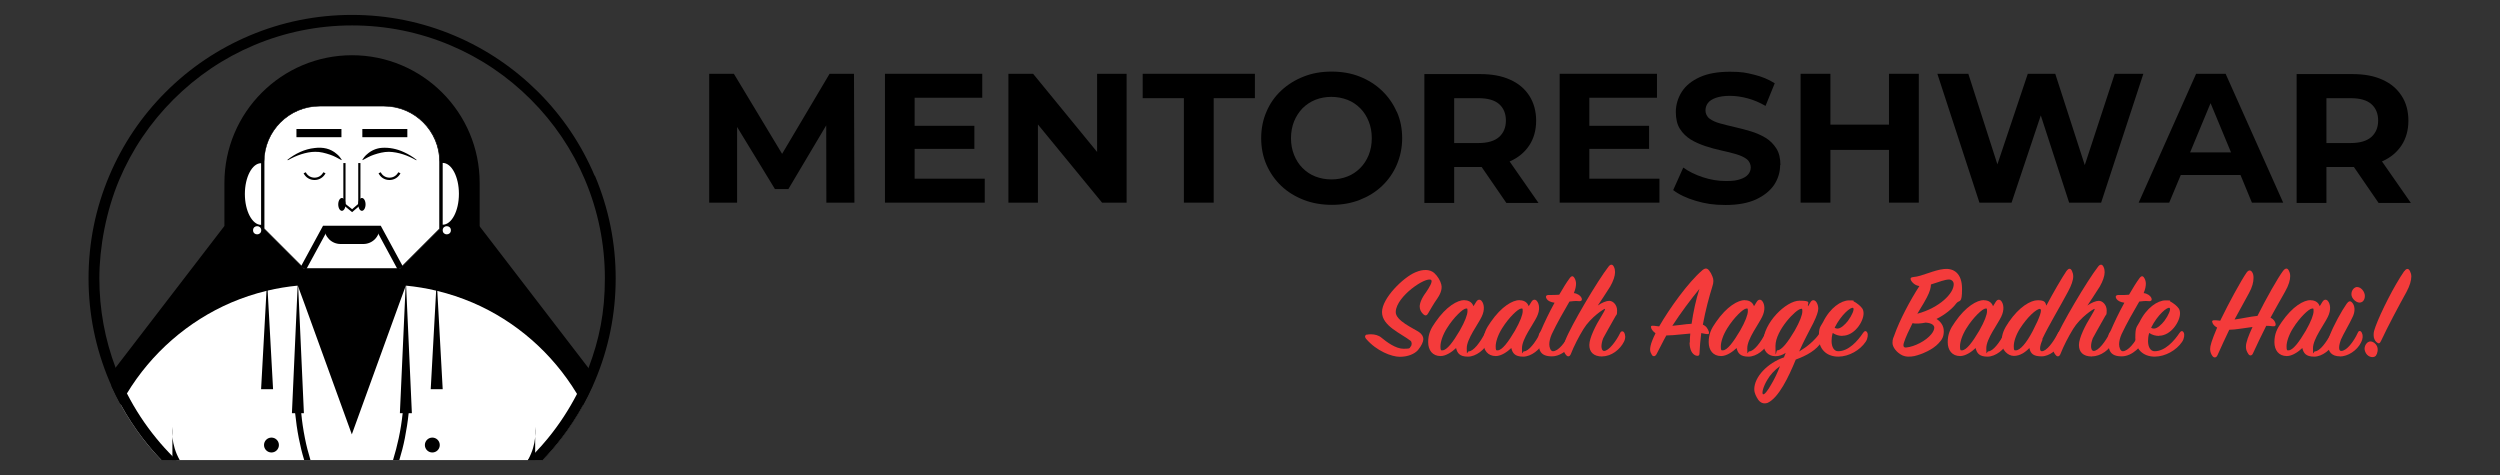 <?xml version="1.0" encoding="UTF-8"?>
<svg xmlns="http://www.w3.org/2000/svg" version="1.1" viewBox="0 0 1711.1 325.1">
  <rect x="0" y="0" width="1711.1" height="325.1" fill="#333333" stroke="none"/>
  <!-- Generator: Adobe Illustrator 29.3.1, SVG Export Plug-In . SVG Version: 2.1.0 Build 151)  -->
  <defs>
    <style>
      .st0 {
        fill: #fff;
      }

      .st1 {
        fill: #f43b3b;
      }

      .st2 {
        display: none;
      }
    </style>
  </defs>
  <g id="Layer_1" class="st2">
    <g>
      <g>
        <path d="M372.4,261.4v9.9c-2,4.5-4.2,8.9-6.6,13.2-4.7,8.6-10,16.8-16,24.5H44.1c-6-7.8-11.3-16-16-24.5-2.4-4.3-4.6-8.7-6.6-13.2v-9.9l2.8-3.6,79.4-103.5h186.4l79.4,103.5,2.8,3.6Z"/>
        <path d="M197,29.5h0c51.4,0,93.2,41.8,93.2,93.2v87.5H103.8v-87.5c0-51.4,41.8-93.2,93.2-93.2Z"/>
        <g>
          <path class="st0" d="M232.3,184.9h-70.7l-28.8-28.8v-48.8c0-22.5,18.2-40.7,40.7-40.7h46.9c22.4,0,40.6,18.2,40.6,40.7v48.8l-28.8,28.8Z"/>
          <path d="M220.4,66.4h-46.9c-22.5,0-40.9,18.3-40.9,40.9v48.9l27.3,27.3,1,1,.6.6h70.9l.6-.6,1-1.1,27.3-27.3v-48.9c0-22.5-18.3-40.9-40.9-40.9h0ZM260.9,156l-28.6,28.6h-70.5l-1.6-1.6h0l-27-27.1v-48.7c0-22.3,18.1-40.4,40.4-40.4h46.9c22.3,0,40.4,18.1,40.4,40.4v48.7h0Z"/>
        </g>
        <path d="M149.8,105.9c5.7-4.6,12.6-7.8,19.9-8.7,6-.7,11.5.3,16.1,4.4,1.4,1.2,2.6,2.7,3.6,4.3l-.2.2c-2.8-1.5-5.3-3-8.2-4-3.6-1.2-7.2-2.2-11-2.2-3.4,0-6.9.7-10.2,1.8-3.4,1.1-6.6,2.5-9.7,4.3l-.2-.3h0Z"/>
        <path d="M243.9,106.2c-6.1-3.5-12.9-5.9-19.9-6.1-3.8,0-7.5,1-11,2.2-2.9,1-5.5,2.4-8.2,4l-.2-.2c1-1.6,2.1-3.1,3.6-4.3,2.9-2.5,6.6-4.2,10.4-4.5,5.6-.4,11.3.8,16.4,3.1,3.3,1.5,6.5,3.4,9.3,5.7l-.2.3h0Z"/>
        <path d="M169.6,120.6c-3.4,0-6.4-1.9-7.9-4.9l1.6-.8c1.2,2.4,3.7,3.9,6.4,3.9s5.1-1.5,6.4-3.9l1.6.8c-1.5,3-4.6,4.9-7.9,4.9Z"/>
        <path d="M224.3,120.6c-3.4,0-6.4-1.9-7.9-4.9l1.6-.8c1.2,2.4,3.6,3.9,6.4,3.9s5.1-1.5,6.4-3.9l1.6.8c-1.5,3-4.6,4.9-7.9,4.9Z"/>
        <rect x="156.5" y="83.4" width="32.8" height="5.9"/>
        <rect x="204.6" y="83.4" width="32.8" height="5.9"/>
        <g>
          <polygon class="st0" points="161.6 184.9 177.2 156.1 216.7 156.1 232.3 184.9 161.6 184.9"/>
          <polygon points="230.4 185.9 215.4 158.3 178.5 158.3 163.6 185.9 159.7 183.9 175.9 153.9 218 153.9 234.2 183.9 230.4 185.9"/>
        </g>
        <path d="M176.8,155.5h40.3s0,0,0,0h0c0,6.6-5.3,11.9-11.9,11.9h-16.6c-6.6,0-11.9-5.3-11.9-11.9h0s0,0,0,0h0Z"/>
        <polygon points="197.1 144 190.7 138.8 190.7 108.2 192.3 108.2 192.3 138 197.1 141.9 201.9 137.8 203 139 197.1 144"/>
        <rect x="201.6" y="108.2" width="1.6" height="30.2"/>
        <ellipse cx="189.6" cy="138.4" rx="2.7" ry="4.7"/>
        <ellipse cx="204.3" cy="138.4" rx="2.7" ry="4.7"/>
        <path class="st0" d="M275.1,130.7c0,12.4-5.3,22.6-11.9,22.6v-45.1c6.5,0,11.9,10.1,11.9,22.5Z"/>
        <path class="st0" d="M130.7,108.2v45.1c-6.5,0-11.8-10.1-11.8-22.6s5.3-22.6,11.8-22.6Z"/>
        <circle class="st0" cx="127.7" cy="157.3" r="3"/>
        <circle class="st0" cx="266.2" cy="157.3" r="3"/>
        <path class="st0" d="M365.8,284.5c-4.7,8.6-10,16.8-16,24.5-4.3,5.5-8.8,10.9-13.7,16H57.8c-4.9-5.1-9.5-10.4-13.7-16-6-7.8-11.3-16-16-24.5,1.4-2.7,3-5.4,4.5-8,17.8-29.4,44.5-52.8,76.2-66.4,8.3-3.5,16.9-6.4,25.8-8.6.3,0,.6-.1.8-.2,7.1-1.7,14.4-2.9,21.9-3.6.1,0,.2,0,.3,0v.3c.1,0,4.5,12.1,4.5,12.1l34.9,96.2,34.9-96.2,4.3-12h0s.1-.4.1-.4c0,0,.2,0,.2,0,7.4.7,14.7,1.9,21.8,3.6h0c.3,0,.5.1.8.2,8.9,2.1,17.5,5,25.8,8.6,31.7,13.6,58.3,37,76.1,66.4,1.6,2.6,3.1,5.3,4.5,8h0Z"/>
        <polygon points="130.6 273.4 135 193.8 139.4 273.4 130.6 273.4 130.6 273.4"/>
        <polygon points="153.1 290.8 157.5 193.8 161.9 290.8 153.1 290.8 153.1 290.8"/>
        <polygon points="254.5 273.4 258.9 193.8 263.2 273.4 254.5 273.4 254.5 273.4"/>
        <polygon points="232 290.8 236.4 193.8 240.8 290.8 232 290.8 232 290.8"/>
        <g>
          <path d="M162.6,309.1c1.1,5.4,2.4,10.7,4,16h-4.6c-1.6-5.3-2.9-10.6-3.9-16-1.2-6-2.1-12.1-2.6-18.3,0-1-.2-1.9-.2-2.9l4.4-.3c0,1.1.2,2.2.3,3.2.6,6.1,1.5,12.2,2.7,18.3h0Z"/>
          <path d="M238.6,288c0,1-.2,1.9-.3,2.9-.6,6.1-1.6,12.2-2.8,18.3-1.1,5.4-2.4,10.7-4,16h-4.6c1.6-5.3,3-10.6,4.1-16,1.3-6,2.2-12.1,2.8-18.3.1-1.1.2-2.2.3-3.2l4.4.4h0Z"/>
        </g>
        <g>
          <path d="M65.9,300.8v7.1c-.3-3.2-.1-5.7,0-7.1Z"/>
          <path d="M66,309.1c.5,4.5,1.9,10.2,5.2,16h-5.3v-17.2c0,.4,0,.8.1,1.2h0Z"/>
        </g>
        <g>
          <path d="M330.8,307.9v17.2h-5.3c.1-.2.2-.4.3-.5,3.1-5.6,4.4-11.1,4.9-15.5,0-.4,0-.8.1-1.2h0Z"/>
          <path d="M330.8,307.9v-7.1c.1,1.4.3,3.9,0,7.1Z"/>
        </g>
        <circle cx="138.3" cy="314.1" r="5.4"/>
        <circle cx="255.7" cy="314.1" r="5.4"/>
      </g>
      <path d="M374.2,117.5c-9.7-22.9-23.5-43.5-41.2-61.1-17.7-17.7-38.2-31.5-61.1-41.2C248.1,5.1,222.9,0,197,0s-51.2,5.1-74.9,15.1c-22.9,9.7-43.5,23.6-61.1,41.2-17.7,17.7-31.5,38.2-41.2,61.1-10,23.7-15.1,48.9-15.1,74.9s5.1,51.1,15.1,74.9c.6,1.4,1.2,2.8,1.8,4.1,2,4.5,4.2,8.9,6.6,13.2,4.7,8.6,10,16.8,16,24.5,4.2,5.5,8.8,10.9,13.7,16h10.9c-.8-.7-1.5-1.5-2.3-2.2-.2-.2-.3-.3-.5-.5-4.2-4.2-8.2-8.6-11.9-13.2-8.3-10.1-15.4-20.9-21.3-32.5-2.1-4-4-8.2-5.8-12.4-.9-2.1-1.7-4.2-2.5-6.4-7.9-20.9-12-42.9-12-65.5s4.9-49.1,14.5-71.8c9.3-22,22.6-41.7,39.6-58.7,17-17,36.7-30.3,58.7-39.6,22.8-9.6,46.9-14.5,71.9-14.5s49.1,4.9,71.9,14.5c22,9.3,41.7,22.6,58.7,39.6,16.9,16.9,30.3,36.7,39.6,58.7,9.6,22.8,14.5,46.9,14.5,71.8s-4,44.6-12,65.5c-.8,2.1-1.6,4.2-2.5,6.4-1.8,4.2-3.7,8.4-5.8,12.4-5.9,11.6-13.1,22.4-21.3,32.5-2.9,3.6-6,7-9.1,10.4-1.1,1.1-2.2,2.3-3.3,3.4s-1.1,1.1-1.7,1.7c-.2.2-.4.4-.5.5h10.9c4.9-5.1,9.5-10.4,13.7-16,6-7.8,11.3-16,16-24.5,2.4-4.3,4.6-8.7,6.6-13.2.6-1.4,1.2-2.8,1.8-4.1,10-23.7,15.1-48.9,15.1-74.9s-5.1-51.2-15.1-74.9Z"/>
    </g>
    <g>
      <polygon points="563.9 152.7 543.5 152.7 543.3 96.3 515.6 142.8 505.8 142.8 478.3 97.5 478.3 152.7 457.8 152.7 457.8 58.7 475.9 58.7 511.1 117.1 545.7 58.7 563.6 58.7 563.9 152.7"/>
      <polygon points="659 135.3 659 152.7 586.2 152.7 586.2 58.7 657.3 58.7 657.3 76.1 607.8 76.1 607.8 96.6 651.5 96.6 651.5 113.5 607.8 113.5 607.8 135.3 659 135.3"/>
      <polygon points="762.7 58.7 762.7 152.7 744.8 152.7 697.9 95.6 697.9 152.7 676.4 152.7 676.4 58.7 694.4 58.7 741.1 115.7 741.1 58.7 762.7 58.7"/>
      <polygon points="856.3 58.7 856.3 76.4 826.2 76.4 826.2 152.7 804.4 152.7 804.4 76.4 774.3 76.4 774.3 58.7 856.3 58.7"/>
      <path d="M959.8,86.3c-2.6-5.9-6.2-11-10.8-15.4-4.6-4.4-10-7.8-16.3-10.2-6.2-2.4-13.1-3.6-20.5-3.6s-14.2,1.2-20.4,3.6c-6.3,2.4-11.8,5.8-16.4,10.2-4.7,4.4-8.3,9.6-10.8,15.5-2.6,5.9-3.8,12.4-3.8,19.3s1.3,13.4,3.8,19.3c2.5,5.9,6.1,11.1,10.7,15.5,4.6,4.4,10.1,7.8,16.4,10.2,6.3,2.4,13.2,3.6,20.6,3.6s14.1-1.2,20.4-3.6c6.2-2.4,11.6-5.8,16.3-10.1,4.6-4.3,8.2-9.5,10.8-15.5,2.6-5.9,3.9-12.4,3.9-19.4s-1.3-13.6-3.9-19.4h0ZM939.4,117.9c-1.5,3.7-3.5,6.8-6.2,9.5-2.7,2.7-5.8,4.8-9.3,6.2-3.5,1.4-7.4,2.2-11.6,2.2s-8.1-.7-11.7-2.2c-3.6-1.4-6.7-3.5-9.3-6.2-2.7-2.7-4.7-5.9-6.2-9.6-1.5-3.7-2.2-7.8-2.2-12.2s.7-8.6,2.2-12.2c1.5-3.7,3.5-6.9,6.2-9.6s5.8-4.8,9.3-6.2c3.5-1.4,7.4-2.2,11.6-2.2s8.1.7,11.7,2.2,6.7,3.5,9.3,6.2c2.7,2.7,4.7,5.9,6.2,9.6,1.5,3.7,2.2,7.8,2.2,12.2s-.7,8.6-2.2,12.2h0Z"/>
      <path d="M1042.4,122.6c0,0,.1,0,.2,0,6.1-2.7,10.8-6.6,14.1-11.6,3.3-5.1,5-11.1,5-18.1s-1.7-13.2-5-18.3c-3.3-5.1-8-9-14.1-11.8-6.1-2.7-13.4-4.1-21.8-4.1h-40.7v94.1h21.8v-26.2h19c.3,0,.7,0,1,0l18.1,26.2h23.5l-21-30.2h0ZM1001.9,76.4h17.7c6.7,0,11.7,1.4,15.1,4.3s5,6.9,5,12.1-1.7,9.1-5,12c-3.3,2.9-8.3,4.4-15,4.4h-17.7v-32.8h0Z"/>
      <polygon points="1151.7 135.3 1151.7 152.7 1078.9 152.7 1078.9 58.7 1150 58.7 1150 76.1 1100.5 76.1 1100.5 96.6 1144.2 96.6 1144.2 113.5 1100.5 113.5 1100.5 135.3 1151.7 135.3"/>
      <path d="M1239.9,125.2c0,5.3-1.5,10.1-4.4,14.5-3,4.4-7.4,7.9-13.2,10.6-5.9,2.7-13.3,4-22.2,4s-14.7-1-21.6-3-12.5-4.6-16.7-7.9l7.4-16.4c4,2.9,8.8,5.2,14.3,7.1,5.5,1.8,11.1,2.8,16.7,2.8s7.8-.4,10.4-1.3c2.7-.9,4.6-2,5.8-3.6,1.2-1.5,1.9-3.3,1.9-5.2s-1-4.5-3-6c-2-1.5-4.6-2.7-7.8-3.6-3.2-.9-6.8-1.8-10.7-2.7-3.9-.8-7.8-1.9-11.7-3.2-3.9-1.2-7.5-2.9-10.7-4.8-3.2-2-5.8-4.6-7.9-7.8-2-3.2-3-7.3-3-12.4s1.5-10.3,4.4-14.7c2.9-4.4,7.3-8,13.2-10.6,5.9-2.7,13.2-4,22.1-4s11.7.7,17.5,2.1c5.7,1.4,10.8,3.5,15.2,6.2l-6.7,16.5c-4.4-2.5-8.8-4.4-13.2-5.6-4.4-1.2-8.7-1.8-12.9-1.8s-7.7.5-10.3,1.5c-2.7,1-4.6,2.3-5.8,3.8s-1.8,3.4-1.8,5.4,1,4.4,3,5.8c2,1.5,4.6,2.7,7.8,3.6,3.2.9,6.8,1.8,10.7,2.7,3.9.9,7.8,1.9,11.7,3.1,3.9,1.2,7.5,2.7,10.7,4.7,3.2,2,5.8,4.6,7.9,7.8,2,3.2,3,7.3,3,12.2h0Z"/>
      <polygon points="1341.1 58.7 1341.1 152.7 1319.3 152.7 1319.3 114.2 1276.6 114.2 1276.6 152.7 1254.8 152.7 1254.8 58.7 1276.6 58.7 1276.6 95.8 1319.3 95.8 1319.3 58.7 1341.1 58.7"/>
      <polygon points="1505.1 58.7 1474.3 152.7 1450.9 152.7 1430.1 89 1408.8 152.7 1385.4 152.7 1354.7 58.7 1377.2 58.7 1398.5 124.8 1420.7 58.7 1440.8 58.7 1462.3 125.3 1484.2 58.7 1505.1 58.7"/>
      <path d="M1565.1,58.7h-21.5l-41.9,94.1h22.3l8.4-20.1h43.6l8.3,20.1h22.8l-42.1-94.1h0ZM1539.2,116.1l15-36,14.9,36h-29.9Z"/>
      <path d="M1679.3,122.6c0,0,.1,0,.2,0,6.1-2.7,10.8-6.6,14.1-11.6,3.3-5.1,5-11.1,5-18.1s-1.7-13.2-5-18.3c-3.3-5.1-8-9-14.1-11.8-6.1-2.7-13.3-4.1-21.8-4.1h-40.7v94.1h21.8v-26.2h18.9c.3,0,.7,0,1,0l18.1,26.2h23.5l-21-30.2h0ZM1671.6,104.8c-3.3,2.9-8.3,4.4-15.1,4.4h-17.7v-32.8h17.7c6.7,0,11.7,1.4,15.1,4.3s5,6.9,5,12.1-1.7,9.1-5,12h0Z"/>
    </g>
    <g>
      <path class="st1" d="M1392.2,211.1c2.4,1.9,6.5,5.1,10.4,5.1s2.9-.4,3.7-1.1c1-1.1.7-2.4-.1-3.1-3.2-2.7-12.7-6.4-12.7-12.6s9.3-15.3,14.7-17.6c2.9-1.2,5.8-1.7,7.8.1,1.5,1.4,2.6,3.4,3,5.1.6,2.4-.8,4.8-1.8,6-1.6,2.1-3.3,5.2-4.2,6.7-.3.5-.7.8-1.3.2-1.1-1.1-1.9-3-.6-5.8,1.3-2.9,5.8-7.9,4.3-9.4-2.1-2.1-16.9,7.1-17.2,14.6-.2,3.9,7.5,7.1,10.9,9.5,2.3,1.6,2,4.4-.7,7.5-3.6,4.1-14.1,5.3-22.6-4.9-.7-.8-.4-1.2.1-1.4,2-.6,4.5,0,6.1,1.3h0Z"/>
      <path class="st1" d="M1435.6,194.7c.5-.8,1-.9,1.4-.4.9,1.1,1.4,3.7,0,6.7-1.3,2.7-4.3,7.2-5.8,10.4-1.5,3.4-1.6,6,.5,5.8,2.5-.1,5.8-4.2,7.9-8.4.3-.5.7-.6,1,0,.2.5.2,2.1-.5,3.7-1.6,3.3-5.4,6.6-8.7,6.4-3.2-.2-4.9-2.1-4.9-4.9-1.9,2.5-4.6,4.7-7.5,4.7-5.6,0-6.7-7.6-1.8-14.9,4.9-7.1,9.6-9.8,12.7-9.8s3.8,2,3.7,4.3c.8-1.4,1.5-2.7,2.2-3.7h0ZM1430.8,197.2c-1.9-.2-6.3,3.7-9.6,9.1-3.2,5.2-4,10.5-1.6,10.5,2.5,0,5.6-3.8,8.7-9.1,3.8-6.6,4.3-10.4,2.6-10.5Z"/>
      <path class="st1" d="M1460.1,194.7c.5-.8,1-.9,1.4-.4.9,1.1,1.4,3.7,0,6.7-1.3,2.7-4.3,7.2-5.8,10.4-1.5,3.4-1.6,6,.5,5.8,2.5-.1,5.8-4.2,7.9-8.4.3-.5.7-.6,1,0,.2.5.2,2.1-.5,3.7-1.6,3.3-5.4,6.6-8.7,6.4-3.2-.2-4.9-2.1-4.9-4.9-1.9,2.5-4.6,4.7-7.5,4.7-5.6,0-6.7-7.6-1.8-14.9,4.9-7.1,9.6-9.8,12.7-9.8s3.8,2,3.7,4.3c.8-1.4,1.5-2.7,2.2-3.7h0ZM1455.3,197.2c-1.9-.2-6.3,3.7-9.6,9.1-3.2,5.2-4,10.5-1.6,10.5,2.5,0,5.6-3.8,8.7-9.1,3.8-6.6,4.3-10.4,2.6-10.5Z"/>
      <path class="st1" d="M1466.6,193c-.6-.8-.2-1.3.7-1.2,1.7,0,3.4,0,5-.2,1.9-3.3,3.6-6.1,4.6-7.5.5-.8,1.1-.7,1.4,0,.7,1.7.7,3.7-.8,6.8,2.3,0,3.2,1,3.7,1.8.4.7.2,1.1-.7,1.1-1.3-.2-3.2,0-4.7.2-2.3,4-5.8,9.9-8.1,14.9-2,4.4-1.3,8.1,1.2,8.2,2.7.1,6.1-4.1,8.4-8.7.4-.7,1-.8,1.3,0,.3,1,0,2.1-.6,3.4-.8,1.8-4.8,7.1-9.6,6.9-4-.1-7.2-4.6-4.3-11.5,1.3-3,3.8-8.1,6.4-12.8-2.1,0-3.4-.9-3.9-1.6h0Z"/>
      <path class="st1" d="M1491,218.9c-5.1,0-6.3-3.7-4.5-8.9,2-5.8,7.2-12.1,6.3-12.6-.8-.5-7.4,3.6-10.9,9.3-2.2,3.6-4.4,7.8-5.8,11.4-.2.5-.7.7-1,.2-1-1.1-1.5-2.8-.2-6.4,2.1-6,14.6-27.2,19.5-33.3.5-.7,1.1-.7,1.4,0,.8,1.8.6,4.8-1.7,8.6-1.4,2.4-4.6,7.3-7.2,11.3,2.5-2.4,5.6-4.4,7.2-4.2,2.1.2,3.9,3.2,2.3,6.3-1.3,2.6-4.2,7.1-5.6,10.2-1.5,3.5-1.2,6.3,1,6.2,2.5-.1,5.8-4.5,7.7-8.3.2-.5.8-.5,1.1,0,.3.7.3,1.9-.6,3.7-1.7,3.4-5.4,6.4-8.9,6.4h0Z"/>
      <path class="st1" d="M1518.7,209.5c-1.8,3.1-3.4,6-4.6,8.7-.2.5-.8.5-1.1.1-.7-1-1-2.8.3-6.1.4-.9.9-2.1,1.6-3.4-1.3-.7-1.8-1.6-2-2.1-.3-.8-.2-1,.7-.9.8.1,1.8.2,2.7.3,4.7-8.2,13.1-20.1,19.4-25.4,1-.8,1.6-.8,2.2,0,.6.8.8,1,1.4,2.5.6,1.4.5,2.8,0,4.4-1.6,4.8-3.2,10.9-4.4,17.5,1.8.6,2.5,1.8,2.7,3.1.1.5-.1.7-.7.5-.7-.2-1.6-.3-2.6-.4-.4,3.1-.8,6.4-.9,9.6,0,.6-.4.8-.9.5-1.2-.5-2.2-2.1-2.2-5.5,0-1.2,0-2.8.2-4.6-4.3.3-9.2,1-12,1ZM1531.1,204.8c.9-6.3,2.6-13.9,4.5-18.6-4.6,5.1-10.1,12.4-14.6,19.6,3.7-.3,7.3-1,10.2-1h0Z"/>
      <path class="st1" d="M1560.1,194.7c.5-.8,1-.9,1.4-.4.9,1.1,1.4,3.7,0,6.7-1.3,2.7-4.3,7.2-5.8,10.4-1.5,3.4-1.6,6,.5,5.8,2.5-.1,5.8-4.2,7.9-8.4.3-.5.7-.6,1,0,.2.5.2,2.1-.5,3.7-1.6,3.3-5.4,6.6-8.7,6.4-3.2-.2-4.9-2.1-4.9-4.9-1.9,2.5-4.6,4.7-7.5,4.7-5.6,0-6.7-7.6-1.8-14.9,4.9-7.1,9.6-9.8,12.7-9.8s3.8,2,3.7,4.3c.8-1.4,1.5-2.7,2.2-3.7h0ZM1555.3,197.2c-1.9-.2-6.3,3.7-9.6,9.1-3.2,5.2-4,10.5-1.6,10.5,2.5,0,5.6-3.8,8.7-9.1,3.8-6.6,4.3-10.4,2.6-10.5Z"/>
      <path class="st1" d="M1576.2,220.4c-3.3,8.1-7.6,17.6-12.5,19.6-1.2.5-2.4.3-3.5-1.3-1.3-1.8-2.3-3.9-1.2-7.5,1.8-5.4,6.9-9.1,12.9-11.4.6-1.3,1.1-2.8,1.8-4.1-1.8,1.8-3.8,3-6.1,3-5.5,0-6.6-7.5-1.8-14.8,4.7-7,9.6-9.7,12.7-9.7s3.6,1.9,3.6,4c.7-1.2,1.4-2.3,2-3.3.5-.8,1.1-.9,1.5-.4.9,1.1,1.4,3.7-.1,6.6-1.8,3.6-5.6,10.9-8.1,16.7,5.1-2.5,8.4-5.8,10.8-9,.4-.5.9-.5,1,.1.1.5-.2,1.9-1.2,3.5-2.3,3.7-6.7,6.1-11.7,7.9h0ZM1561.5,236.6c.8,1.1,5.5-5.1,9.4-14.3-7.8,4.6-10.5,12.8-9.4,14.3ZM1579.4,197.4c-1.9-.1-6.3,3.7-9.6,9-3.2,5.2-3.9,10.5-1.5,10.5,2.3,0,5.4-3.7,8.5-9,3.8-6.6,4.3-10.4,2.6-10.5Z"/>
      <path class="st1" d="M1595.3,217.2c5,.2,9.4-4.6,12-8.6.3-.5.8-.5,1,0,.2.5,0,2.2-1,3.7-2.5,3.7-7.2,6.4-11.8,6.5-7.7.1-10.3-7.4-6.4-15.2s10.1-10.9,13.1-9.1c1.5.9,2.6,1.8,3.6,3.1,1.1,1.4.6,5.1-1.9,8.2-2.9,3.6-7,5.2-11.2,1.8-1.9,5.5-.5,9.3,2.7,9.5h0ZM1600.3,203.3c1.9-2.5,3.2-5.7,2.4-6.3-1.3-1-6.3,2.6-9.1,8.3-.2.4-.4.7-.5,1,2.9,1.9,5.4-.7,7.2-3h0Z"/>
    </g>
    <g>
      <path class="st1" d="M1304.5,315c-.2.1-.5.2-.9.2-.8,0-1.5,0-2.2-.3-.7-.3-1.3-.6-1.9-1-.1,0-.2-.1-.2-.1-1.7-1.1-3-3-3.8-5.9-.2-.6-.3-.9-.3-.9v.7c.4,1.1.7,1.9.9,2.4,0,0,0,.1,0,.1,0,0-.3-.3-.6-.9-.3-.6-.6-1.6-1-2.8,0-.4-.2-1.2-.3-2.5-.2-2-.3-3.4-.2-4,.2-3.7,1-7.4,2.2-11.2.3-1,.4-1.5.5-1.5,0,0,0,0,0,0h0c0,.3-.3,1.4-.9,3.5-.3,1.1-.5,1.8-.6,2.1-.4,1.3-.7,3.2-.9,5.6s-.2,4.4,0,6.2c0,.5.1,1.1.2,1.6.1.5.2.8.2.8,0,0,0-.5,0-1.5,0-1,0-1.6,0-1.6s0-.2,0-.7c0-2.6.2-4.9.7-7,.9-3.7,1.6-6,1.9-7,1.2-3.4,2.3-6.5,3.3-9.3,1.1-2.8,1.7-4.3,2-4.5,0,0,0-.2,0-.2v-.2c0-.1,0-.2,0-.2,0,0,0,0,.2.1,0,0,.1,0,.2,0,0,0,0,0,0,0,0,0,0,0,0-.1,0-.1,0-.2,0-.2,0-.1,0-.2,0-.3,0,0,.2-.2.3-.4,0,0,0-.1.1-.1,0,0,0,.1,0,.2,0,.2,0,.3,0,.3,0,0,0,0,0,0,0,0,.2-.2.4-.6s.2-.6.2-.7h0s0,.1,0,.1c-.2.3-.3.5-.4.5h0s0,0,0,0c0,0,0,0,0,0,0-.2.1-.5.4-.8.1-.1.2-.2.2-.3,0,0,0-.1-.1-.1s0,0-.1,0h0s0-.1.2-.2c.2-.1.3-.2.4-.2,0,0,0,0,0,0s0,.1,0,.2c0,0,0,0,0,0,0,0,.4-.7,1.2-2,.8-1.4,1.2-2.1,1.2-2.2,0,0,0,0,0,0s0,0,0,0,0-.1.2-.2c.3-.3.4-.6.4-.9,0-.2,0-.4.2-.5.1,0,.2-.2.1-.4,0-.2,0-.3.1-.4.1,0,.2-.2.2-.4,0-.2.2-.4.3-.4h0c0,0,0,0,.1,0h0c0,0,0-.1,0-.2,0-.3.2-.8.6-1.4.2-.2.2-.3.2-.4s0,0,0,0c0,0,0-.3.3-.7.2-.4.4-.7.5-.8l1.1-1.9c0-.3.3-1,1.1-2,.2-.3.3-.5.3-.5h0c0-.1,0-.1,0-.2,0-.2.2-.4.4-.8.5-1,1.1-1.9,1.6-2.9.5-.9,1-1.7,1.5-2.5,0,0,0,0,0,0-.3,0-1.7.9-4.1,2.8-2.4,1.8-4,3.1-4.8,4-.4.4-.7.6-.9.6-.2,0-.3-.1-.4-.5,0-.4-.2-.9-.3-1.7,0,0,0-.1,0-.1,0-.5.2-1.2.7-2.1s1.2-1.9,2.2-2.9c.9-1,1.9-2,3.1-2.9.2-.2.5-.4.8-.8.4-.4.7-.7.7-.7s0,0,0,0,0,0,0,0c0-.2.3-.5.9-1,0,0,0,.1-.1.2,0,.1-.1.2-.2.3,0,0,0,.1-.1.2,2-1.4,3-2.1,3-2.2h0c0,0-.4.2-1.1.7-.5.3-.7.5-.8.5h0c0-.2.6-.6,1.8-1.5,1.2-.8,3.3-2.1,6.4-3.9,1.6-2.2,2.6-3.7,3.2-4.4s.9-1.2,1.1-1.2h0s0,0,0-.2c0,0,0-.1,0-.1s0,0,0,0c0,0,0,0,.1,0,0,0,.2,0,.3-.1,0,0,.2-.1.2-.1h0,0c0,.2,0,.3.2.4s.2.1.2.1,0,0,.1,0c0,0,0,0,.1,0,.2,0,.5.1.9.4s.7.5.9.8c0,0,0,0,0,0,.1.2.2.3.3.3,0,0,.2,0,.4,0h0c5.4-1.8,8.5-2.8,9.4-2.9,0,0,0,0,.1,0s0,0,.1,0h0s0,0,.1,0c.5-.3,1.9-.5,4.3-.7,2.1-.2,3.5-.3,4.2-.2,2.2.2,3.9.7,5.2,1.6s2,2.1,2.1,3.6c0,.4,0,.9,0,1.4,0,.7-.1,1.5-.2,2.4,0,.4-.1,1.1-.3,2.3-.3,1.5-.4,2.4-.3,2.8.1,1.4-.2,2.9-.9,4.6s-1.5,3.2-2.4,4.6c-.9,1.3-1.8,2.7-2.8,3.9-.3.4-.5.6-.5.7-1,1.3-2.6,2.9-4.6,5-2.4,2.4-5.3,4.9-8.7,7.5s-6.8,4.9-10.3,6.9c2.4,0,3.9,0,4.4.1.2,0,.5,0,.8.1,2,.1,4,.7,6,1.9s3.6,2.5,4.5,4.1l.8,1.4c0,.1,0,.3,0,.6,0,.7.2,1.3.2,1.7,0,.6,0,1.2,0,1.6,0,.5,0,1-.2,1.6-.2,1.2-.3,2.2-.3,3.2,0,1.3-.1,2.3-.4,3.1,0,.2-.1.4-.1.4,0,.4-.4,1.1-1.1,2.3s-1.4,2.3-2.2,3.3c-.8,1-1.3,1.6-1.5,1.6,0,0,0,0,0,0,0,0,0,0,0,0s0,0,0,0c0,.2-.4.6-1.3,1.3-.9.7-1.5,1-1.8,1,0,0-.1,0-.2,0,0,0,0,0,0,0,0,0,0,0,0,0,0,0,0,0,0,.1,0,0,0,0,0,.1s0,0,0,0h0c0,0-.2,0-.2,0,0,0,0,0,0,0,0,0,0,0,0,.1,0,0,0,0,0,.1,0,.1-.6.4-1.9.9-.4.1-.6.2-.6.2,0,.1-.2.2-.7.3-.2,0-.3,0-.4,0-.1,0-.2,0-.2-.1,0,0,0,0,0,0s0,0,.2,0c.2,0,.3,0,.3,0,.2,0,.3-.1.3-.3,0-.1.1-.2.3-.2h.2c0,0,.2,0,.2,0,.1,0,.2,0,.3-.2,0-.1.2-.2.2-.2,0,0,0,0,0,0,0,0,0,0,.1,0h0c0,0,.1,0,.1-.1,0,0,0-.1.1-.1,0,0,.2,0,.2,0,0,0,0,0,0,0,0,0,0,0,0,0h0c0-.2.3-.4.8-.7s.9-.5,1.1-.5c0,0,0,0,.1,0h0s0,0,0,0h0c0-.2.3-.5.9-1,1.3-1.1,2.5-2.3,3.4-3.6.9-1.3,1.6-2.5,2.1-3.6.4-1.1.6-1.8.6-2.1,0,0,0,0,0,0,0,0-.2.2-.4.7-.7,1.4-1.6,2.9-2.6,4.3-1.1,1.5-1.9,2.5-2.4,2.9,0,0-.3.2-.5.5-.6.6-.9.9-1.2,1-.1,0-.2.2-.4.3-.3.3-.6.4-.8.4h0c0,0,0,0-.1.1,0,.1,0,.2-.2.2-.1,0-.2,0-.2.2,0,.1,0,.1-.1.2h0s0,0,0,0c-.1,0-.2,0-.4.2,0,.1-.2.2-.3.2,0,0,0,0-.2,0,0,0,0,0,0,0,0,0,0,0,0,0h0c0,.1,0,.2,0,.2s0,0-.2,0c0,0-.1,0-.2,0,0,0,0,0,0,0h0c0,0,0,.1,0,.1,0,.1-.2.2-.7.2-.1,0-.3.1-.4.2,0,0-.4.3-.9.5-.8.4-1.2.6-1.2.8,0,.1-.2.2-.3.2,0,0,0,0-.2,0-.1,0-.2,0-.3,0,0,0-.1,0-.1,0-.2.1-.6.2-1.3.3-.3,0-.4,0-.4.2h0c0,0-.2.2-.7.2-1.4.2-2.7.3-3.9.4s-2,.2-2.5.1c-.5,0-1,0-1.4-.2-.4,0-.8-.1-1.2,0-.3,0-1-.1-2.3-.3-1.3-.2-2.1-.3-2.3-.4-.1,0-.2-.1-.2-.1s0,0,0,0h0c-.2,0-.8-.1-1.7-.4-.9-.3-1.9-.7-3-1.3-1.1-.5-2-1.2-2.8-1.9l-1.2-1c-.2.8-.1,2.2,0,4.2.1,1.4.5,2.3,1.1,2.7.6.4,1.2.6,1.9.6.2,0,.3,0,.3,0,0,.1,0,.2-.2.3h0ZM1312.1,306.5c1.4,0,2.7-.1,4.1-.3,2.3-.2,4.3-.6,5.9-1.1s3.2-1.2,4.7-1.9c.7-.3,1.1-.5,1.2-.5,0,0,0,0,0,0h0c0-.2.4-.4,1-.7.5-.2,1.1-.6,1.9-1,.5-.3.7-.4.8-.4h0s.1-.1.3-.3c.2-.3.4-.4.6-.4s.5-.2,1.1-.6c.6-.4,1-.7,1-.8.1-.1.4-.4.9-.8.9-.8,1.7-1.6,2.4-2.4.7-.9,1.3-2,1.9-3.5-.8-1.6-1.7-2.9-2.7-4s-2.3-2-4.1-2.8c-.4-.2-1.1-.5-2.1-.8-.7-.2-1.2-.4-1.3-.5,0,0,0,0,0,0s0,0,0,0c0,0,0,0,0,0s0,0-.2,0c-.3-.1-.9-.2-1.8-.3-.1,0-.3,0-.6,0-.6-.1-1.2-.2-1.9-.2-.7,0-1.7,0-3.1.1-1.8.2-3.5.4-5.2.8s-2.9.7-3.6,1.1c-.5.3-.9.4-1,.4-.2,0-.3,0-.4-.2s-.2-.4-.3-.7c-.1-.3-.2-.5-.3-.5-.2,0-1.2,1.6-2.8,4.8s-3.1,6.3-4.5,9.5c-1.4,3.2-2.1,5.2-2,5.8,0,.3.8.7,2.4,1.1s3.1.8,4.6.9c.8,0,1.9.1,3.2,0h0ZM1314.8,278.9c.7-.5,1-.9,1-1.1,0,0,0,0,0,0h0s0,0,0,0,0,0,0,0h0c.2,0,.5-.2,1-.6s.7-.7.8-.8c0,0,0,0,.1-.1,0,0,0,0,0,0h0c0,0,.1,0,.2-.2,0,0,0-.1-.1-.2h0c0,0,.2-.2.4-.6,0,0,0-.1,0-.1,0,0,0,.1,0,.2v.4c0,.1,0,.2,0,.2,0,0,0,0,.1-.2,0,0,0,0,0,0,0,0,0,0,0,0,0-.1,0-.3.3-.6.2-.2.4-.4.5-.4,0,0,.1,0,.1.1,0,.1-.2.3-.5.6v.2c0-.1,1.1-.9,3-2.2s3.6-2.8,5.3-4.1c1.7-1.4,2.5-2.1,2.5-2.3,0,0,0-.1-.1-.1,0,0-.1,0-.1,0,0,0,0,0-.2.2-.2.2-.3.4-.5.4h0c0,0-.1,0-.1.1h0c0,.2,0,.2-.2.3h0c-.2,0-.4.2-.8.6-.2.2-.4.4-.5.4h0c0,0-.1,0-.2.2,0,.2,0,.2-.2.2,0,0,0,0,0,0s0,0,0,0c0,0-.2.1-.3.3-.1.2-.3.4-.4.4,0,0-.3.1-.5.4-.3.2-.5.4-.6.4,0,0-.1,0-.2,0h0s0,0,0,0,0,0,0,0h0c0,.2-.8.9-2.3,2.2-1.6,1.3-2.4,2-2.6,2,0,0,0,0,0,0,0-.2.2-.4.6-.8.4-.4.8-.6,1.1-.8,0-.1.8-.8,2.2-1.9,1.4-1.1,2.2-1.7,2.2-1.7s.2,0,.3,0h0s0,0,0,0h0c-.1-.1-.2-.2-.2-.2,2.4-2,4.4-3.7,5.9-5,1.5-1.3,3-2.5,4.6-3.8,1.5-1.3,2.8-2.3,3.8-3.2s1.5-1.3,1.6-1.3,0,0,0,0c0,0-.4.5-1.4,1.3-.5.4-.7.6-.7.6,0,.1-1.5,1.4-4.4,3.8-3.2,2.7-4.8,4.1-4.8,4.2,0,0,0,0,0,0,0,0,0,0,0,0,0,0,0,0,0,.1,0,0,0,.1-.1.1s0,0-.2-.1c0,0-.1-.1-.2-.1s-.2,0-.2.2c0,0,0,0,0,0h0s0,0,0,.1c0,0-.2,0-.4,0,0,0,0,0,.2.1,0,0,.2.1.2.2,0,0,.1.1.2.2,1.8-1.4,3.2-2.5,4.1-3.3.9-.8,1.4-1.2,1.4-1.2,0,0-.1,0-.3.2-.4.2-.6.3-.7.3s0,0,0,0c.2-.2.4-.4.6-.5h0c0-.1.3-.3.8-.6,0,0,0,0,.2.2,0,0,0,0,0,0s0,0,0-.2c0-.2.2-.4.7-.8.4-.4.8-.6,1-.6,0,0,0,0,.1,0h0s0,0,0,0h0c0-.3.8-1.1,2.4-2.4s2.5-1.9,2.5-2h0c0,0,.1,0,.3-.2.5-.5.9-.9,1.3-1.3,2.3-1.9,4.4-4.2,6.3-6.8s2.8-4.2,2.8-4.9c0-.1,0-.2-.1-.2-.1,0-.3.2-.6.6-.3.4-.6,1-1.1,1.7-.5.7-.8,1.3-1.1,1.6-.2.4-.4.6-.6.6,0,0,0,0,0,0,0,0,.3-.5.8-1.3,1.1-1.6,1.8-2.6,1.9-3.1,0,0,0-.2,0-.3,0-.3-.4-.7-1-1-.6-.4-1.4-.7-2.4-.9-1-.3-1.9-.4-3-.5-1,0-2.2,0-3.7.1-2,.2-3.8.5-5.6.9-1.7.4-2.7.9-2.9,1.3-.5,1-1.6,2.8-3.1,5.4-5.1,8.6-10.4,18.1-15.9,28.3-1.2,2.2-1.8,3.3-1.8,3.4,0,0,0,0,0,0s0,.1,0,.2c0,0,0,.1,0,.2,0,0,0,0,0,0,.1,0,.5-.3,1.2-.8h0ZM1321.4,313.2s0,0,0,0c0,0,0,.1,0,.1h0v.2c0,0-.2-.1-.2-.2h0ZM1321.5,313.5h0s0,0,0,0ZM1324.6,278.7c4.7-2.7,9.2-5.8,13.6-9.4s8-7.1,11-10.7c2.9-3.5,4.8-6.6,5.4-9.1.2-.8.3-1.2.3-1.3h0c0,0-.2.3-.5,1-1.9,4.5-5.4,9.3-10.5,14.4-5.1,5.1-11.1,9.8-17.9,14.1-1.5,1-2.2,1.5-2.2,1.5h0c0,0,.4-.1.9-.4h0Z"/>
      <path class="st1" d="M1376.6,300c-1.1-.3-2.2-.9-3.4-1.9-.4-.4-.8-.8-1.2-1.3-.4-.5-.6-.9-.6-1.1,0,0,0,0,0-.1,0,0,0-.1,0-.1,0-.2,0-.4-.2-.5-.1-.3-.3-.6-.4-1-.1-.4-.2-1.1-.3-2.1-.2-1.9-.2-3.7,0-5.3.1-1.6.3-3.2.6-4.8.1-.8.2-1.2.2-1.4,0,0,0,0,0,0-.1,0-.3.4-.4,1.2-.2.6-.3,1-.3,1,0,0,0,.2,0,.5,0,.5,0,.9-.1,1-.1,0-.2.2-.2.2,0,.2,0,1.5-.2,3.7,0,0,0,.5,0,1.2,0,.9,0,1.7,0,2.3,0,.6,0,.9,0,.9s-.1-.3-.2-1c-.2-2.5-.2-5.1.1-7.7,0-.4,0-.6,0-.7,0,0-.3.3-.7.9-.3.5-.5.8-.6.8h0c0-.2.2-.3.1-.4,0,0,0-.1,0-.1,0,0-.2.1-.3.3,0,.2-.1.4-.1.5,0,0,0,.1,0,.1,0,0,0,0,0,0,0,0,.2,0,.2,0,0,0-.1.2-.4.5,0,0,0,0,0-.1,0,0,0-.1,0-.1,0,0,0,0,0,0-.1,0-.3.1-.5.4s-.4.7-.7,1.2c-.3.5-.5.9-.6,1.1-.9,1.1-1.5,1.9-1.7,2.4,0,0,0,0,0,.1,0,0-.3.2-.7.6-.3.4-.5.6-.5.7,0,0,0,0,.1-.1,0,0,.1,0,.1,0,0,0,0,.2-.3.5s-.3.4-.4.4c0,0,0,0,0,0s0,0,0-.1h0c0,0-.2,0-.3.2s-.2.3-.2.4h0c0,.2,0,.2-.2.2,0,0,0,.1-.2.3-.1.3-.2.5-.3.5h0s0-.1,0-.1c0-.1,0-.2,0-.2,0,0,0,0,0,0-.1,0-.5.4-1.1,1-1.2,1.3-2.2,2.3-3,2.9-.2.1-.3.2-.3.3,0,0,0,0,0,0,0,0,0,0,0,0,0,0,0,.2-.2.3s-.3.2-.5.2c0,0-.1,0-.2,0,0,0,0,0,0,0s0,0,0,0c0,0,0,0,0,0h0c0,0,0,.1,0,.1,0,.1-.2.2-.5.4s-.7.2-1.1.2c-.6,0-1.1,0-1.5-.1-1.3-.6-2.3-1.1-3-1.7s-1.3-1.2-1.7-1.9c-.4-.7-.6-1.6-.7-2.6-.2-1.6.2-3.5.9-5.8.8-2.2,1.9-4.4,3.4-6.6,1.5-2.2,3.1-4,4.8-5.5.9-.8,1.4-1.3,1.3-1.4h0s0,0,.1,0c0,0,.1,0,.2,0,.2,0,.4-.2.7-.5,0-.1.1-.2.2-.2s0,0,0,0h0s0,0,0,0c.6-.5,2.2-1.3,4.9-2.5h1.5c1.1-.1,2.3,0,3.4.6,1.1.5,2,1.1,2.6,2,.3.4.4.5.6.5.1,0,.3-.3.5-.7.5-1.1,1.3-2.4,2.4-3.8,1.1-1.4,1.8-2,2.2-2.1.1,0,.2,0,.2.2,0,.1,0,.2-.3.2-.2,0-.7.5-1.5,1.5s-1.6,2-2.2,3.1c-.7,1.1-1,1.9-.9,2.3,0,.2,0,.2.1.2s.4-.5,1.1-1.5c1-1.5,1.9-2.7,2.8-3.7s1.6-1.5,2.2-1.6c.3,0,.6,0,.9.2s.6.3.9.6c.3.2.4.3.5.3,0,0,.2,0,.2.1v.2c0,.2,0,.3.2.3,0,0,0,0,0,0,.1,0,.2,0,.4.3,0,.2.2.2.2.2,0,0,0,0,0-.1s0,0,0,0h0c0-.1,0-.2.1-.2.1,0,.2,0,.2.2,0,0,0,.2-.1.2-.1.1-.2.2-.1.3,0,.1,0,.2.2.2h.1c0,0,.2,0,.2.2,0,.2,0,.3-.1.3,0,0,0,0,0,0,0,0,0,0,0,.1,0,.1,0,.1.3.1.2,0,.3-.1.3-.2,0,0,0-.1,0-.2,0-.1,0-.1,0-.2,0,0,0,0,0,0s0,.1.2.3.2.4.2.4,0,0,0,0h0s0,0,0,0c0,0-.2.1-.3.4-.1.2-.2.4-.3.4h0c-.3.6-.4.9-.4.9h0c0,.1,0,.1,0,.1,0,0,0,0-.2,0,0,0-.1,0-.2,0,0,0-.1,0-.1.1s0,0,0,.1c0,0,0,0,0,0,0,.1,0,.3-.3.4-.2.2-.3.3-.3.4,0,.1,0,.3-.3.4-.2,0-.3.2-.3.3,0,0,0,0,0,.1,0,0-.2,0-.2,0,0,0,0,0,0,0h0c.2.3.2.5.3.6,0,0,0,.1,0,.1,0,0-.2-.1-.2-.2s0,0,0-.1h0c0,0,0,0,0,0-.2.1-.2.2-.2.3,0,0,0,0,0,0h0c0,.1-.1.2-.4.2-.2,0-.3,0-.3.1h0c0,0,0,0,0,0s0,0-.1.1c0,0-.1,0-.1.1,0,.1,0,.2.2.2,0,0,.1,0,.1,0h0c-.3.5-.4.8-.4.9,0,0,0,0,0,0h0c0,0,0,.1,0,.1,0,0,0,0,0,0,0,0,0,0-.1,0,0,0-.2,0-.2.1,0,.1,0,.1-.2.2-.1,0-.2.1-.3.3,0,.2-.1.3-.1.4,0,0,0,0,0,0h.1s0,0-.1.2c-.2.3-.3.5-.3.6h0c0,.1,0,.1,0,.2-.2,0-.2.1-.2.3,0,.1,0,.2-.2.2h-.2c0,0-.1,0-.1,0s0,0,0,.1c0,.1,0,.2.2.2h.1s-.1.1-.1.1c-.4.5-.7.9-.6,1.1,0,.2,0,.4,0,.6s-.2.3-.3.3c0,0-.1,0-.1,0,0,0,0,0,0,0h0c0,0,0-.1,0-.1,0,0-.2,0-.2.1,0,0-.1.2-.1.2,0,0,0,0,0,0s0,0,.1,0h0c0,0,.2,0,.2,0s0,.1-.2.2c-.1.1-.2.2-.2.2,0,0,0,0,0,0,.1,0,.2,0,.2.2,0,0,0,.1,0,.1,0,0,0,0-.1,0h0s0,0,0,0v.2c0,.2,0,.3,0,.3,0,0,0,0-.1,0h0s0,0,.2.2c.2.1.3.3.4.4l-.8-.3c.2.5.3.7.5.7h0c0,0,0,0-.1.1,0,0-.1,0-.2,0,0,0-.1,0-.2,0-.2,0-.4.3-.4.8,0,0,0,.1.1.2h0c0,0,0,0,0,0,0,0,0,0-.2-.1s-.2-.1-.2-.1,0,0,0,0c0,.1,0,.2,0,.4,0,.1.1.2.2.2,0,0,0,0,0,0h0c0,.2-.2.2-.3.3,0,0-.1,0-.2.2,0,.1,0,.3,0,.6,0,.6-.2,1-.3,1.2-.1.1-.2.4-.2.8,0,.3,0,.5-.2.5,0,0-.1,0-.1.1h0c.1,0,.2,0,.2.1,0,0,0,0,0,.1,0,0,0,.1,0,.1,0,.1,0,.2.2.3,0,0,0,0,0,.1,0,0,0,0-.2,0,0,0-.2,0-.2,0,0,0,0,0,0,0,0,0,0,0,0,.1,0,0,0,.1,0,.1,0,0,0,0,0,0,0,0,0,0,0,0h0s0,0,0,.1c0,0,0,0,0,.1,0,.1,0,.2,0,.3,0,.2,0,.3-.1.3,0,0,0,0,0,.1,0,0,0,0,.1,0s.1,0,.2,0c0,0,0,0,0,0s0,0,0,0,0,0-.1.2c-.2.3-.4.6-.3.7,0,0,0,.1.1.2.1.2.2.5.2.8,0,.2,0,.3,0,.3,0,0-.1,0-.1-.2h0c0-.1,0-.2,0-.2,0-.1,0-.1,0-.1s-.1.1,0,.4c0,.3.1.7.3,1.1,0,.2.2.4.2.5,0,.2,0,.2-.2.2h-.3s0,0,.2.2c.2.2.3.3.3.4s0,.2-.1.3h0c0,0,.2,0,.2,0,0,0,.2.2.3.5,0,.1,0,.2,0,.3h.3c.1,0,.2,0,.4.3.1.1.2.2.3.2h0c0,0,0,0,.1.2,0,.2,0,.2-.1.2,0,0-.1,0-.2-.1,0,0-.1-.1-.3-.1-.1,0-.2,0-.2,0h0s0,.1.2.2c.5.3.8.5.9.5,0,0,0,0,0,0h0c0,0,0,0,0,0,.8.9,1.4,1.4,1.8,1.3,0,0,0,0,0,0,0,0-.1-.2-.4-.4-.4-.3-.6-.5-.6-.6,0,0,.2,0,.4.2.2.2.6.5,1.3,1.1.3,0,.7,0,1.2-.1.6,0,1.1-.1,1.6-.2.8,0,1.3,0,1.3,0,0,.1-.3.3-.8.4-.6.2-1.3.3-2.2.4-1.5.1-2.8,0-3.9-.2h0ZM1355.6,295.1c1-.6,1.9-1.2,2.7-1.9,1.4-1.2,3.2-3.1,5.4-5.9,2.2-2.7,4.2-5.3,5.9-7.9,1.7-2.5,2.5-4,2.5-4.6,0-.2-.4-.3-1.1-.2-.3,0-1.3.3-2.8.7s-2.2.7-2.2.7c0,0-.4.4-1.1.8-1.7,1.1-3.2,2.2-4.2,3.2-.8.8-1.9,1.9-3.1,3.4-1.2,1.5-1.8,2.3-1.8,2.5l-1.7,3s-.1.3-.3.8c-.5,1.1-.8,2.1-1.2,3.1-.3,1-.4,1.8-.4,2.5,0,.2,0,.4.2.5s.3.1.7.1c.7,0,1.6-.4,2.6-.9h0ZM1375.9,297.1c0,0-.1-.1-.3-.2h-.3s0,.1.1.2c.1.1.2.2.3.2,0,0,.1,0,.1-.2h0ZM1376.5,295.5c0-.3-.1-.6-.2-1.1,0-.7,0-1.1,0-1.2,0-.1,0-.3,0-.5,0-.6,0-1.2.2-1.8,0-.2,0-.3,0-.3,0,0,0,0-.2,0,0,0,0,0,0,0,0,0,0,0,0,0,.2-.1.2-.2.2-.3,0,0,0,0,0,0,0,0,0,0,0,0,0-.1,0-.4.2-.7.1-.2.2-.4.2-.5,0,0,0-.1,0-.1s0,0-.1,0h0c0,0,0,0,0,0,0,0,0,0,0-.1s0-.1.2-.1,0,0,0,0h0c0,0,.2,0,.2-.2,0,0,0-.1-.2-.1-.1,0-.2,0-.2,0h0c.2-.2.2-.3.2-.5,0-.2,0-.3.1-.5,0,0,0-.2,0-.2,0,0,0,0,0,0h0c0-.2,0-.3.3-.4.2,0,.2-.1.2-.2,0,0,0,0,0-.2-.1-.1-.2-.3-.2-.4,0-.2,0-.3.1-.3h0c0,0,.1,0,.2-.1,0-.1.1-.3.3-.4.1-.1.2-.2.2-.2,0,0,0,0,0-.1,0,0-.2,0-.2-.2,0,0,0,0,0,0,0,0,0,0,0,0,0-.1-.1-.2-.4-.4-.2-.2-.3-.3-.3-.4,0,0,0-.1.2-.1.2,0,.2,0,.2,0h0c-.1.1-.2.2-.2.2,0,0,0,.1.2.2,0,0,.2,0,.3,0,.2,0,.4-.2.6-.4s.2-.5.2-.8c0-.2-.1-.5-.3-.8,0,0,0-.1,0-.2,0,0,0,0,0,.1.2.2.4.3.5.3s.2,0,.3-.2c0-.1,0-.3.1-.5,0-.3.1-.4.2-.5.1,0,.2-.1.2-.2,0,0,0,0,0,0,0,0,0,0,0,0,0,0,0,0,.1-.2.2-.2.3-.4.3-.7,0-.3.3-.8.9-1.6.1-.1.2-.2.2-.2,0-.3.2-.7.5-1.2.2-.3.2-.4.2-.5s0,0,0,0,0,.1-.2.3c-.2.2-.3.3-.3.3,0,0,0,0,0,0,0,0,0-.2.1-.3,0-.1,0-.2,0-.3,0,0,0,0,0-.2h0c0,0,0,0,0,0,0,0,0,0,0,0h0c.4-.6.6-.8.7-.8,0,0,0,0,0,0s0,.1-.2.3c-.2.3-.2.4-.2.5s0,0,0,0c0,0,.2-.1.3-.3s.2-.4.2-.5c0,0,0,0,0,0,0,0,0,0,0-.1,0-.1,0-.2,0-.3,0,0,.1-.1.2-.1h0s0,.1,0,.2h0c0,.1.2,0,.3-.1s.2-.3.2-.4c0,0,0,0,0,0,0,0,0,0,0,0,0,0,0,0-.1,0-.1,0-.2,0-.2-.1,0-.1,0-.4.3-.6.2-.3.3-.4.5-.4,0,0,0,0,0,0s0,0,0,.1c0,0-.1.1-.1.2,0,0,0,.1.2.1,0,0,0,0,0-.1,0,0,0-.1,0-.1,0,0,0,0,0,0h0c0,0,.1,0,0-.2,0-.2,0-.2-.2-.2h-.2s0,0,0,0c0,0,.1-.2.4-.5.4-.4.7-.7.8-.9,0-.2,0-.3.2-.3,0,0,0,0,0,0,0,0,0,0,.1,0,.2,0,.3-.1.4-.3s.1-.4.2-.7c0-.2,0-.3,0-.3.2,0,.4.5.6,1.5,0,0-.1.2-.2.3-.9,1.4-1.5,2-1.7,2h0s0,0,0,0,0,0,0,0c0,0,0,0,0,.1,0,.2,0,.4-.3.8-.2.3-.4.5-.5.5,0,0-.1,0-.1.1h0c0,.3-.7,1.7-2.2,4.4-1.2,2.1-1.8,3.2-1.8,3.4,0,0-.1.3-.3.8-.8,2.1-1.2,3.4-1.3,3.8,0,0,0,0,0,.1-.3,1.7-.5,2.6-.6,2.7,0,0,0,0,0,0,0,.3-.1.5-.2.6,0,1.3,0,2.5-.1,3.8,0,.7,0,1-.1,1,0,0-.1-.1-.2-.4h0Z"/>
      <path class="st1" d="M1413.3,294.8c-1.5-1.5-2.3-3.9-2.7-7.2-.2-2.1,0-4.8.5-8.3,0-.5,0-.8,0-.8,0-.2,0-.3.1-.3,0-.1.3-.7.5-1.8.3-1.1.4-1.7.4-1.9,0,0,0,0,0,0h0c0-.1,0-.2.3-.4,0,0,.1-.1.1-.1,0,0,0,0,0,0,0,0,0,0,0,0,0,0,0-.2.2-.3,0,0,0-.1,0-.1,0,0,0,0-.2,0h0s0,0,0,0c0-.1,0-.5.3-1,.2-.5.3-.8.5-.8h0s0,0,0,0c0,0,0,0,0-.1,0-.2,0-.7.3-1.5s.6-1.6,1-2.5c-.5.5-.9,1.3-1.4,2.5-.2.5-.4.8-.5.8s0,0,0-.1h0c0-.2,0-.3-.1-.3-.2,0-.4.3-.8,1-.3.5-.4.7-.6.7-.2,0-.3.1-.5.3-.2.2-.2.4-.2.5,0,0,0,0,0,0h0c0,.1,0,.2-.2.2-.2,0-.3.2-.2.4,0,0,0,0,0,.1,0,.1,0,.1,0,.1s0,0-.1-.1c0,0-.1-.1-.2-.1h0c0,.4-.1.6-.3.7-.2.2-.3.3-.3.6,0,0,0,.1,0,.1,0,0,0,0,0,0h0c-.2,0-.3.1-.4.3,0,0,0,0,.1,0,.2,0,.2,0,.2.1,0,0,0,.1-.1.1,0,0,0,0-.2,0,0,0,0,0,0,0,0,0,0,0,0,.1h0c0,.1,0,.1,0,.1,0,.2-.8,1.4-2.4,3.5-.8,1.1-1.2,1.7-1.2,1.7,0,0,0,.1-.2.2-.4.5-.6.9-.6,1.1,0,0,0,0,0,0-.2,0-.4.1-.6.4-.2.2-.3.5-.2.7,0,0,0,0-.2.1-.2,0-.4.2-.5.4-.3.6-.7,1.1-1.1,1.4-.1,0-.2.1-.2.2,0,0,0,0,0,0,0,0,0,.1,0,.1s-.2.2-.4.5c-.7.8-1,1.3-1,1.3,0,.1-.1.2-.3.3-.3.1-.4.3-.4.4,0,0,0,0,0,0h0c0,.1,0,.2-.1.2-.2,0-.6.4-1.3,1-.2.2-.4.4-.5.5-.8.8-1.6,1.3-2.4,1.6-.8.3-1.7.5-2.8.6-.8-.6-1.4-1.1-2-1.6-.2-.2-.3-.3-.5-.2-.2,0-.6-.3-1.2-.8-.6-.6-.9-1-1-1.4h0c-.4-1.4-.7-2.5-.8-3.5-.2-2,.1-4.1.9-6.4.8-2.2,2-4.4,3.5-6.4s3.2-3.6,5-4.9,3.7-2,5.5-2.2c.8,0,1.5,0,2.1.1.6.2,1.2.4,1.5.7.4.3.6.5.6.6h0s-.2,0-.4-.2c-.5-.3-1.1-.6-1.7-.8-.6-.2-1.3-.3-2-.2-1.7.2-3.4.9-5.3,2.2s-3.7,3.1-5.3,5.2c-1.6,2.1-2.8,4.4-3.6,6.8-.3.9-.4,1.4-.4,1.5,0,0,.3-.5.7-1.6,1.3-3.3,3.1-6.1,5.4-8.4.7-.6,1.1-1.1,1.2-1.4,0,0,0,0,0,0s0,0,0,0c0,0,.1,0,.2,0,0,0,.2,0,.2-.3,0-.2.1-.2.2-.3,0,0,.4-.2,1-.6.9-.6,1.9-1.2,3-1.6,1.1-.4,2.2-.7,3.2-.8.9,0,1.9,0,3,.4.2,0,.4.1.4.1.4,0,1.5,1.5,3.3,4.5l.2.4s.3-.4.8-1c.5-.7,1.3-1.8,2.4-3.3,1.1-1.5,2.7-3.7,4.8-6.7.7-1,1.5-2.2,2.5-3.7.4-.6.7-1.1.9-1.3.2-.2.3-.4.4-.4.1,0,.9-1.1,2.4-3.3,1.5-2.2,2.3-3.4,2.2-3.6,0-.1,0-.3.2-.5.2-.2.4-.4.7-.7,0,0,0,0,0,0-.3.4-.4.6-.4.7,0,0,.3-.2.7-.7s.6-.8.6-.9c0,0,0,0,0,0h0c0,0,0-.1,0-.2.2-.1.5-.3.7-.6,1.3-1.7,2.3-2.5,3.2-2.6.3,0,.8.2,1.3.6.5.4,1,.9,1.4,1.5.4.5.7.9.7,1,0,0,0,0,0,0,0,0,0,0,0,.1,0,0,0,.2.1.4,0,.1,0,.3,0,.3,0,0,0,0,0,0-.2.2-.4.7-.6,1.3,0,0,.1,0,.2,0,.2,0,.2-.1.3-.1s0,0,0,0c0,0-.2.2-.5.4-.2.2-.3.3-.3.4h0s0,0,.1,0c0,0,.1,0,.1,0h0s0,.1-.2.2c-.4.3-.7.6-.6.8,0,.3,0,.4,0,.5,0,0,0,0,0,0,0,0,0,0,0-.1,0,0,0-.1,0-.1,0,0-.1,0-.2.2s-.1.2-.1.3,0,.1.1.2c0,0,0,0,0,.1,0,0,0,.1,0,.2,0,0,0,0-.1,0h0s0-.1,0-.1c0,0,0-.1,0-.1,0,0,0,0,0,0,0,0-.2.1-.4.3-.2.2-.3.3-.3.4h.1c0,0,0,0-.2.1-.2.3-.3.4-.3.6,0,0,0,.1,0,.2,0,0,0,0,0,.1,0,0,0,0,0,0h0c0,0-.1,0-.2,0-.1,0-.3.1-.4.3-.1.2-.2.3-.2.4h0c0,.2-.1.3-.4.5-.2.2-.3.3-.3.3,0,0,0,0,0,0,0,0,.2,0,.2,0,0,.1,0,.2-.2.2h0c0,0-.1,0-.1.3,0,.1,0,.2.2.3,0,0,0,0,0,0,0,0,0,.1,0,.2,0,0-.2,0-.3-.3,0-.1-.1-.2-.2-.2,0,.3-.3.9-.9,1.9-.3.4-.4.6-.4.7s0,0,.1.1c0,0,.1,0,.1,0h0s0,0,0,0c0,0,0,0,0,0,0,0,.2-.3.5-.6.3-.3.4-.4.4-.5h0s0,0,0,0c0,0,0-.1,0-.2,0,0,0,0,.1,0h0,0c0,.1,0,.2,0,.2,0,0,0,0,0,0,.1,0,.2,0,.2-.2,0,0,0-.2-.2-.2,0,0-.1-.1-.1-.2,0-.1,0-.2.3-.2.2,0,.3-.1.4-.2s.1-.2.1-.4c0-.1,0-.2,0-.2,0,0,0,0,.1,0,.2,0,.3-.2.5-.6h0s0,0-.2.1c-.2.2-.3.3-.4.3h0c0-.1.3-.6,1-1.7,1.2-1.8,1.8-2.8,1.8-3.1h0c0,0,0,0,0-.1h0s0,0,0,0c.3,0,1-1.1,2.1-3.2,0,0,0,.1,0,.2,0,.3.1.5.2.6,0,.2,0,.4-.2.7,0,.2-.2.3-.1.3,0,.2,0,.3-.1.3-.3.4-.6.9-1,1.4-.6.9-1,1.5-1.2,1.6,0,0,0,0,0,0h0s0,0,0,.1c0,0,0,.2-.3.4-.3.3-.4.4-.4.5,0,0-.3.6-1,1.5-1,1.3-1.4,2-1.4,2.2,0,0-.1.1-.4.3-.4.3-.7.5-.7.6,0,0,0,0,0,0s0,0,.1,0c0,0,.2,0,.2,0,0,0,0,0,0,0,0,0,0,.2-.2.3-.2.2-.3.3-.4.4,0,0,0,0,0,0h0c-.1.3-.2.4-.2.4s0,0,0,0c0,.2-.3.7-.9,1.8-.7,1-1.1,1.6-1.3,1.7-.2.1-.3.2-.3.2h.3c0,0,0,0,0,0,0,.2-.2.6-.8,1.5s-.9,1.3-1,1.3c-.1,0-.2,0-.2.1,0,.1,0,.1.2.1,0,0,.1,0,.1,0,0,.1-.2.5-.7,1.3-.5.8-.8,1.2-.9,1.2,0,0-.3.4-.8,1.3-.6,1.1-1,1.7-1.1,1.7,0,0,0,0,0,0h0,0s0,0,0,.1c0,.2,0,.4-.1.7-.1.3-.3.7-.6,1.3-.4.8-.7,1.5-.9,2-.2.5-.6,1.2-1.2,2.1-.3.4-.4.6-.4.7,0,0,0,0,0,0s0,0,0,0h0c0,0,.1,0,.1.1,0,.1,0,.2-.1.2h0c-.2,0-.3,0-.4.2,0,0,0,0,0,0h0c0,0,.1,0,.2,0v.2c0,.1,0,.2,0,.2h0s0,0,0,.2c0,.2,0,.4,0,.5,0,0,0,0,0,.1,0,0,0,.1.1.2,0,0,0,0,0,0s0,0-.1,0,0-.1,0-.2c0,0,0-.1,0-.2,0-.1,0-.2,0-.2-.2,0-.6,1-1.2,3.1-.1.5-.2.7-.2.8-.5,1.4-.8,2.6-1,3.7,0,.4-.1.5-.2.5h0s0,0,0,0c0,0,0,0,0,.1,0,.1,0,.2,0,.3,0,.2,0,.4-.2.4,0,0,0,0-.2,0s-.1,0-.2,0c0,0,0,0,0,.1,0,.1,0,.2.2.4.1.2.2.3.2.5,0,.2,0,.4,0,.5s-.2.2-.3.3c-.1.1-.2.2-.2.3,0,0,0,.2,0,.4,0,.1,0,.2.2.4,0,0,0,.1,0,.1s0,0,0,0c-.1,0-.2.1-.2.2,0,0,0,0,0,.1,0,.1,0,.2,0,.4,0,.1,0,.2,0,.2s0,.1.1.2c0,0,0,.1.1.2,0,.1,0,.2,0,.3,0,0,0,0,0,0,0,0,0,0,0,0h0c0,0,.2.2.3.8,0,.6.2.9.3.9,0,0,0,0,0,0h0c0,0,0,.1,0,.2,0,.1,0,.2.3.2,0,0,0,0,0-.1,0,0,0,0,0,0,0,0,0,0,0-.1,0,0,.2.1.3.4.1.4.5.7,1,.9.6.2,1.2.3,1.8.2.4,0,.9-.2,1.3-.4.2-.1.3-.1.4-.2.1,0,.4,0,.8.2,0,0,0,0,0,0,0,0,0,0,0,0-.4.3-.8.5-1.1.7-.3.1-.9.3-1.6.3-2.1.2-3.9-.4-5.4-1.9h0ZM1391.2,289.3c.1,0,.2-.2.2-.6,0-.4,0-.5.2-.5,0,0,0,0,0,0h0s0,0,0-.1c0,0,0-.1,0-.2,0-.1,0-.2,0-.2,0,0,0-.2.1-.3.2-.3.2-.6.2-.8,0,0,0,0,.1-.2.2-.2.3-.4.3-.6,0-.1,0-.3.2-.4s.3-.2.5-.2c0,0,0,0,0-.1,0,0,0-.2,0-.3,0,0,0-.1,0-.1,0-.2,0-.2.2-.3,0,0,.1,0,.1-.1h0c0-.1,0-.1,0-.2,0-.1,0-.2,0-.2,0,0,.2,0,.3.2,0,0,.1,0,.1,0,0,0,0,0,0-.1,0,0,0-.1,0-.1,0-.1,0-.3.3-.6,0-.1,0-.2,0-.2h0s0-.2.3-.5c.8-1,1.1-1.6,1.1-1.8,0,0,0,0,0,0h0s0,0,0,0,0,0,.1,0c0,0,.2,0,.2,0,0,0,0,0,0,0,0-.1.4-.6,1.1-1.4.8-.8,1.2-1.2,1.4-1.2.1,0,.2,0,.2-.2,0-.1.5-.6,1.5-1.5,1-.9,1.6-1.3,1.8-1.3,0,0,0,0,.2,0h0s0,0,0,0,0-.1,0-.2c0,0,0,0,0-.1h0s0,0,.2.1.1.2.2.3c0,.1,0,.2,0,.3,0,0,0,.1-.1.1h0c-.2,0-1.3,1.1-3.4,3.2s-3.6,4-4.5,5.4c-.3.5-.6.7-.7.8h0s0-.1,0-.2h0c0,0,0-.1,0-.1,0,0,0,0-.1,0,0,0,0,.1,0,.1,0,0,0,.1,0,.2,0,0,.1.1.1.2,0,0,0,.2-.3.4-.2.2-.3.3-.3.4,0,0,0,0,0,0,0,0,0,0-.1.1,0,0-.1.1-.1.2,0,0-.1.4-.4,1.1-.4,1-.6,1.6-.5,1.7,0,.1.1.2.3.1.3,0,.5,0,.6-.1,0,0,.1-.1.4-.2,1.6-.9,3.2-2,4.8-3.4.6-.5,1.7-1.8,3.5-3.9s3.4-4.1,4.9-6c1.6-1.9,2.3-3,2.3-3.1,0-.2-.2-.3-.6-.4-.4,0-.8-.1-1.1,0-.6,0-1.5.4-2.8,1.1s-2.1,1.2-2.3,1.5c0,.1-.3.4-.8.7-.5.4-.8.5-.8.5s-.9.8-2.4,2.4c-1.5,1.6-2.6,2.8-3.2,3.6-.9,1.3-1.8,2.7-2.5,4.2-.7,1.5-1,2.5-1,3,0,.2,0,.3.2.2h0Z"/>
      <path class="st1" d="M1450.6,292.9c-1-.5-1.8-1.2-2.7-2s-1.3-1.6-1.5-2.4c-.2-.7-.3-1.4-.4-2.2-.2-2.2,0-4.7.6-7.5s1.6-5.7,2.9-8.6c.4-.9.8-1.8,1.2-2.9.4-1,.6-1.6.6-1.8h0c-.1,0-.3.3-.6.9-.2.5-.3.7-.4.7-.1,0-.3.4-.7,1.2s-.8,1.8-1.4,3.2c-.7,1.5-1,2.3-1.1,2.3,0-.2.2-.8.6-1.8.4-1,.7-1.6.8-1.7,0,0,0-.1,0-.2,0-.4.2-.9.6-1.6.3-.7.6-1.4.9-2,.2-.3.3-.5.4-.8-.5.2-.8.4-1,.5s-.4.1-.6.1h0s0,0-.1.1c-.2.3-.5.5-.9.6-.4.2-.7.4-.8.5,0,0,0,0,0,0h0c0,0,0,0-.1,0s0,0,0,0c0,.1-.2.3-.5.3-.3.1-.4.2-.4.3,0,0,0,0,0,0h0s0,0,0,0h0s0,0-.1,0c-.1,0-1.1.9-2.9,2.8-1.1,1.2-1.7,1.8-1.8,1.8,0,0,0,0,0,0h0s-7.7,10.3-7.7,10.3c-.2.3-.8,1.2-1.8,2.7-1.7,2.6-3.2,4.7-4.3,6.3s-1.8,2.4-2.1,2.4c-.2,0-.2,0-.2,0,0,0-.2-.1-.6-.2-.8-.3-1.3-.5-1.6-.8.5-3.7.9-6.1,1.4-7.3,0-.2.4-1.5,1.2-4,.4-1.1.5-1.7.5-1.7,0-.3.6-2.1,1.7-5.4s1.9-5.1,2.2-5.4c0,0,.2-.4.4-1,.2-.6.4-1,.3-1.1,0,0,0-.1,0-.1h0c0,0,0,0,0,0,0,0,0,0,0,0,0,0,.2-.2.4-.5.2-.3.4-.9.8-1.7,0-.2.2-.3.2-.4,1-1.9,1.5-3,1.4-3.2,0,0,0,0,0,0h0c0-.1,0-.2.2-.3h0s0,.1,0,.2h0c0,0,0,.1,0,.1h0c0-.1.1-.2.1-.4v-.2c0,0,0,0,0,0h0s0,0,0,0c.2,0,.4-.4.7-1,.2-.4.3-.7.4-.8,0,0,0-.1,0-.2,0,0,0,0,0-.1,0,0,0-.1,0-.1,0-.1,0-.2,0-.2,0,0,0,0,0,0h0s0,.1,0,.2h0c0,0,.1,0,.3-.1s.2-.2.2-.3c0,0,0,0-.1,0,0,0,0,0-.1,0,0,0,0,0,0,0,0,0,0-.2.2-.3s.2-.2.3-.2h0s0,0,0,0c0,0,0,0,0-.1,0-.2,0-.3.2-.4,0,0,0-.1,0-.2,0-.2.4-.9,1.3-2.2.6-.8.8-1.2.8-1.3,0,0,0,0,0-.1h0c0,0,0-.1,0-.1h0c0,0,.2,0,.3-.2.1-.1.2-.2.2-.2,0,0,0,0-.1,0h0s.2-.4.7-1.1.8-1.1.9-1.1h0c0,0,0,0,0,0h0c0,0,0,0,0-.1,0-.2.2-.6.7-1.3s.8-1.1,1-1.1c0,0,.1,0,.1-.1s0,0,0,0c0,0,0,0,0,0,0,0,0,0,.1-.1,0,0,.1,0,.1-.1s0,0,0-.1h0c0,0,0-.1,0-.1s0,0,.1,0c0,0,.1,0,.2,0,0,0,.1,0,.1-.1,0-.2.3-.6.9-1.3.6-.7,1.3-1.4,2.1-2.1.8-.6,1.5-1,2.1-1.1.8,0,1.6.1,2.4.6s1.6,1.2,2.3,2.2c.3.4.6.6,1,.7,0,0,.2,0,.2.1,0,0,0,.1,0,.2,0,.2,0,.4-.3.5-.2.1-.4.2-.6.2-.2,0-.7.5-1.3,1.3s-1.5,2.1-2.6,3.7c-1.2,1.7-1.9,2.7-2.1,2.9-.1.1-.2.2-.2.2s0,0,0,0l-.5.9c-2.9,4.7-4.8,8-5.7,9.7-.3.7-.5,1-.6,1,0,0-.2.3-.5,1-1.6,3-3.5,6.6-5.7,10.9,2.6-3.2,4.8-5.8,6.6-7.8,1.8-2,3.5-3.7,5.1-5.1s3.2-2.4,4.7-3.1c0,0,.2,0,.3-.1.7-.3,1-.4,1-.5,0,0,0-.1-.2-.2-.2-.1-.2-.2-.3-.2,0,0,0,0,0,0,.2,0,.8.3,1.7,1s1.6,1.4,2.4,2.3c.7.9,1.1,1.7,1.2,2.4,0,.2,0,.6,0,1.2s-.2,1-.3,1.1c0,0,0,0,0,0,0,0,0,0,.2,0h.3s0,0-.1.1c-.2.2-.4.4-.4.6,0,0,0,.1,0,.2,0,0,0,0,0,0,0,0,0,.2-.1.2-.1,0-.2.2-.2.3,0,0,0,0,0,0h0c0,.2,0,.3-.3.5-.1.1-.2.2-.2.3h0c0,.1,0,.3-.2.7-.1.4-.2.6-.2.6h0c0,0,0,0,0,0,0,0-.2.1-.5.2,0,0-.2,0-.2,0,0,0,0,0,0,0,.3,0,.5.1.5.2s0,.1-.2.1h-.3c0,0,0,.2.2.3,0,0,0,.1,0,.1,0,0,0,0-.1,0,0,0,0,0,0,0,0,0,0,0,0,.2,0,.2,0,.4-.2.5-.1.1-.2.2-.1.4,0,0,0,0,0,0,0,0,0,0,0,0,0,.1,0,.2-.2.3-.1,0-.2.2-.2.2s0,0,0,0h0s0,0,0,0c-.2.1-.3.3-.3.7-.1.4-.2.6-.3.6,0,0,0,0-.2-.1h0c0,0,0,.1,0,.2,0,.1,0,.4-.1.8,0,.3,0,.5,0,.6,0,0,0,0,0,.1,0,0,0,0,0,0-.1,0-.2,0-.2.2h0c0,.2,0,.4,0,.6,0,.2-.2.3-.2.3h0c0-.1,0-.2,0-.2,0,0,0,0,0,0-.1,0-.2.1-.3.4,0,0,0,0,0,.1,0,0,0,0,0,0s0,.2-.2.4c-.4,1-.6,1.6-.6,1.8,0,0,0,.1,0,.2,0,0,0,0,0,0,0,0,0,0,0,0s0,0-.2,0c-.1,0-.2,0-.2,0,0,0,0,0,.1.2.1.1.2.2.2.2,0,0,0,0,0,0h-.2c0,0-.2,0-.2,0,0,0,0,0,0,0,0,0,.2.1.2.2,0,.2,0,.5-.3.7-.1,0-.2.2-.2.2s0,0,0,0c0,0,0,0,0,0,0,0,.2,0,.2.2s0,.2-.1.4c0,.1-.2.3-.1.5,0,0,0,.1,0,.2,0,.2,0,.3,0,.4,0,.2,0,.4,0,.4-.2,0-.3.1-.3.3,0,0,0,0,0,0h.2c0-.1,0-.1,0-.1,0,0,0,0,0,.1-.2.2-.3.3-.3.4s0,.1,0,.1c.1,0,.2.5.3,1.1,0,.2,0,.3.2.4,0,0,0,0,0,0,0,0,0,.1-.1.3,0,.1-.2.2-.2.3s0,0,0,0c0,0,.2.2.4.7.3.7.5,1,.7,1,0,0,0,0,0,0h0c0,.4.2.6.6.8.4.2.9.4,1.5.6.5.1.7.2.7.3,0,.1,0,.2-.3.2-.2,0-.4.1-.6.1-.6,0-1.4-.2-2.4-.6h0Z"/>
      <path class="st1" d="M1464.8,295.9c-.4,0-.7-.2-.8-.3,0,0-.1,0-.1,0h0s0,0,0,0c-.1,0-.5-.2-1.1-.5-.4-.3-.7-.4-.7-.4,0,0-.3-.3-.8-.9-.2-.2-.3-.4-.3-.4-.5-.3-1-1.2-1.5-2.6-.5-1.5-.8-2.9-1-4.5-.1-1.2,0-2.6,0-4.3.2-1.7.3-2.9.5-3.6.3-1.2.6-2.8,1-4.6,0,0,0,0,0,0,0-.5.8-2.9,2.5-7s3.3-7.6,4.7-10.3c.7-1.3,1-2.1,1-2.3,0,0,0,0,0,0s0,0-.2.1c-.1.1-.2.2-.2.2,0,0,0,0,0,0,0,0-.2.2-.4.5-.2.4-.3.6-.3.7,0,0,0,0,0,0h0c0,0-.2,0-.3,0h0s0,0,0,0c0,.1,0,.2.1.3h0s0,0,0,0h0c-.6,1-1,1.7-1.3,2.2h0c.2-.2-.2.6-1.3,2.6h0s0,0,0,0c0,0-.2.5-.6,1.3-.8,1.8-1.6,3.5-2.2,5-.2.6-.5,1.1-.7,1.4,0,.1,0,.2,0,.3,0,.1,0,.2-.2.2h0c0-.3.4-1.5,1.3-3.6s1.5-3.5,1.9-4.1c.2-.3.3-.5.3-.6h0s0,0,0,0c0-.2.6-1.6,1.9-4,.5-1,.8-1.5.8-1.5,0-.1,0-.3.2-.5,0-.1.2-.2.2-.3,0,0,0,0-.2,0-.3,0-1.7.4-4.2,1.1-2.4.7-4.3,1.2-5.6,1.6,0,0-.2,0-.4.2-.2.1-.4.2-.5.2h-.2c0,0-.1,0-.2,0,0,0-.1,0-.1,0,0,0-.5.3-1.4.6-1,.3-1.6.5-2,.6,0,0-.1,0-.2,0,0,0,0,0,0,0h0c0,0-.3.2-.9.5-.6.2-1.8.7-3.6,1.3,0,0,0,0-.2,0-.3-.1-.4-.2-.5-.3,0,0-.1-.1-.1-.3,0-.2,0-.8.2-1.8,0-.5.1-.8.1-.9,0,0,0,0,0-.1h0c0-.3.6-.8,1.8-1.5,1.5-.9,3.4-1.8,5.8-2.6,2.4-.8,5.6-1.6,9.5-2.4.8-.2,1.8-.3,2.9-.5.1,0,.3,0,.5,0,.9-.2,1.6-.3,1.9-.5s.7-.4.9-.8c.3-.4.7-1.1,1.3-2.3.2-.3.3-.5.3-.7.6-1.2,1.3-2.3,1.9-3.4s1-1.6,1.1-1.6c0,0-.2.5-.6,1.2-.3.6-.5.9-.5,1h0s0,.1-.1.2c-.2.1-.2.2-.2.4,0,0,0,0,0,0,0,0,0,0-.1.1s-.1,0-.1.1h0c0,.1,0,.2,0,.2s0,0,0,0c0,0-.2,0-.2.2,0,.1-.2.3-.3.6-.4.7-.7,1.4-1.1,2-.9,1.5-1.3,2.3-1.3,2.6,0,0,0,0,0,0,.1,0,.3-.3.7-.9.3-.6.8-1.4,1.4-2.6.8-1.4,1.3-2.5,1.8-3.3.5-.8.8-1.2,1-1.4l.5-.3c.4.2.8.5,1.2,1s.6.9.6,1.2c0,0,0,0,0,0h0c0,.1,0,.1,0,.2.2.1.3.3.5.6.1.3.3.6.4.7,0,0,0,.2.1.3,0,.6,0,1.5-.3,2.8-.1.4-.2.7-.2.8h0c.2,0,.3-.2.5-.7.1-.4.3-1,.4-1.7,0-.6.2-.9.2-.9,0,0,.2,0,.2.2,0,.1.1.3.1.5,0,.3,0,.8-.1,1.4,0,.6-.1.9,0,1.2,0,0,0,.1,0,.1s0,0,0,0c0-.1.1-.2.2-.2,0,0,.1,0,.3,0,.2,0,.3,0,.4,0,0,0,.1,0,.2,0,0,0,.1-.1.2-.1h0c.3,0,.9,0,1.8,0,.8,0,1.5,0,2,0,.2,0,.4,0,.6,0,.2,0,.4,0,.6-.2,0,0,0,0,0,0,0,0,0,0,0,0,.4.1,1.5.1,3.2,0,.8,0,1.3,0,1.5.2,0,0,0,0,0,0s0,0,0,0c0,0,.2,0,.3,0,.9,0,2.7.1,5.3.7,2.7.5,4.4,1,5.3,1.5.4.2.8.6,1,1,.3.4.4.9.5,1.4,0,.7,0,1.3-.4,1.7-.3.5-.6.7-.9.8,0,0-.1,0-.1-.1,0-.1,0-.3.2-.6.2-.5.3-.8.3-1.1,0-.8-1.1-1.4-3.1-1.7s-4.4-.5-7.2-.4-5.6.2-8.3.5c-1.4.1-3.1.4-5,.7-.5,0-.9.1-1.2.2-2.3,4.6-4.3,8.8-6,12.6-1.7,3.8-3.2,7.3-4.4,10.7-1.3,3.4-2.2,6.5-2.8,9.4-.6,2.9-.8,5.3-.6,7.4,0,.9.3,1.8.7,2.6,0,.2.2.3.2.4,0,0,.3.1.9.2.9,0,1.3.2,1.3.3,0,0-.2.1-.7.2-.6,0-1.1,0-1.5,0h0Z"/>
      <path class="st1" d="M1492.1,286c-2.6,2.4-5.1,3.7-7.5,3.9-.6,0-1,0-1.4,0-.4,0-.9-.2-1.6-.4-.5-.1-.8-.2-1.2-.3-1.8-.5-3.3-1.3-4.5-2.6-.9-1-1.6-2.2-2.1-3.4s-.7-2.6-1-4.1c0-.2,0-.3,0-.4,0,.2-.1.4-.2.6h0c0,.1,0,0,0-.1,0-.7,0-1.7.3-3,.3-1.3.5-2.3.7-2.9,0-.1,0-.2.2-.3.1,0,.2-.2.1-.4,0-.1,0-.2,0-.2,0,0,0,0,.2-.1.2-.1.3-.2.4-.4,0-.2.2-.3.3-.3h0c0,.1,0,.2,0,.3-.6.9-1,2.1-1.3,3.5s-.4,2.5-.3,3.3c0,0,0,0,0,0v-.5c.8-3.5,1.6-6.1,2.7-7.9,1-1.7,2.2-3.4,3.5-5.1.3-.4.4-.6.4-.6-.3.2-1,1-2.3,2.6-1.3,1.6-2.1,2.8-2.3,3.6,0,.3-.2.4-.3.4,0,0-.1,0-.1-.2,0,0,0,0,0-.1.2,0,.3-.2.4-.5.2-.7,1-1.8,2.1-3.4s2.3-2.8,3.3-3.7c1.4-1.3,3.1-2.5,5.1-3.6s3.6-1.7,4.9-1.8c1,0,1.9,0,2.7.6s1.7,1.3,2.5,2.5c.2.3.6.6,1,.8.2,0,.4.2.5.3s.2.3.2.5c0,.9-.5,2-1.7,3.5-1.2,1.5-2.9,3-4.9,4.6s-4.2,3-6.4,4.1c0,0,0,0,0,0-.5.2-.8.4-1,.7s-.6.9-1.1,1.9c0,0,0,0,0,.1-.7,1.2-1.2,2.5-1.6,3.6-.4,1.2-.5,2.4-.4,3.7,0,1.1.3,1.9.6,2.4.3.5.8.8,1.6.7,1.1-.1,1.9-.3,2.4-.5,0,0,0,0,.1,0,0,0,0,0,0,.1,0,0,0,.1,0,.1h0c.2-.3.4-.4.6-.4.3,0,1.3-.5,2.8-1.5h0c1.3-.9,2.2-1.5,2.5-1.8,0,0,0,0,.1,0s0,0,0,0c0,0-.2.3-.7.7-.8.6-1.1,1-1.1,1.2,0,0,0,0,0,0,0,0,.2-.1.5-.3.2-.2.4-.4.5-.4,0,0,0,0,0,0,0,0,0,0,0,0,0,0,.4-.4,1-1,.7-.7,1-1.1,1-1.2s0,0,0,0c0,0-.1,0-.1-.1s0,0,0,0c0,0,0,0,.1,0,0,0,0,0,.2,0,0,0,0,0,.1,0,.2,0,.4-.3.9-.8.4-.5.7-.9.6-1h0s0,0,0,0c0,0-.3.2-.6.6-.5.7-.8,1-1,1,0,0,0,0,0,0,0,0,.2-.4.8-.9,1-1.2,1.6-1.9,1.6-2,0-.1,0-.1.1-.2,0,0,0,0,.1.2v.3s0,0,0,0h0s.4-1.2.4-1.2c0,0,0,0,0,0h0c0,0,0,.1,0,.1,0,0,0,.1.2.1.1,0,.2,0,.2-.1h0c0-.4,0-.5,0-.5h0s0,0,0,0c0,0,.2,0,.2-.2,0-.1.1-.2.2-.2,0,0,0,0,0,0h0s0,0,0-.1c0-.2,0-.3.2-.4,0,0,.1-.2.2-.4.3-.5.5-.9.7-1,.2-.2.3-.3.4-.3,0,0,.2,0,.2.2,0,.2,0,.5-.2.9-1.7,3.6-3.8,6.6-6.4,9h0ZM1486,272.7c.8-.7,1.6-1.4,2.4-2.3,1.2-1.2,2.3-2.5,3.3-3.9,1.1-1.4,1.6-2.3,1.7-2.8,0-.2,0-.3,0-.4,0,0,0,0,0,0,0,0,0,0,0-.1h0c.1-.2.2-.3.2-.4s0,0,0,0c-.2,0-.7.3-1.4.9s-1.4,1.4-2.2,2.3l-2.9,3.5c0,0,0,.1-.1.2h0c-.3.5-.8,1.2-1.5,2.3-.7,1-1,1.7-1,1.8,0,0,0,0,0,0,.1,0,.6-.4,1.4-1h0Z"/>
      <path class="st1" d="M1544,283.8c-1-.5-1.8-1.2-2.7-2-.8-.8-1.3-1.6-1.5-2.4-.2-.7-.3-1.4-.4-2.2-.2-2.2,0-4.7.6-7.5.6-2.8,1.6-5.7,2.9-8.6.4-.9.8-1.8,1.2-2.9.4-1,.6-1.6.6-1.8h0c-.1,0-.3.3-.6.9-.2.5-.3.7-.4.7-.1,0-.3.4-.7,1.2s-.8,1.8-1.4,3.2c-.7,1.5-1,2.3-1.1,2.3,0-.2.2-.8.6-1.8.4-1,.7-1.6.8-1.7,0,0,0-.1,0-.2,0-.4.2-.9.6-1.6.3-.7.6-1.4.9-2,.2-.3.3-.5.4-.8-.5.2-.8.4-1,.5s-.4.1-.6.1h0s0,0-.1.1c-.2.3-.5.5-.9.6-.4.2-.7.4-.8.5,0,0,0,0,0,0h0c0,0,0,0-.1,0s0,0,0,0c0,.1-.2.3-.5.3-.3.1-.4.2-.4.3,0,0,0,0,0,0h0s0,0,0,0h0s0,0-.1,0c-.1,0-1.1.9-2.9,2.8-1.1,1.2-1.7,1.8-1.8,1.8,0,0,0,0,0,0h0s-7.7,10.3-7.7,10.3c-.2.3-.8,1.2-1.8,2.7-1.7,2.6-3.2,4.7-4.3,6.3s-1.8,2.4-2.1,2.4c-.2,0-.2,0-.2,0,0,0-.2-.1-.6-.2-.8-.3-1.3-.5-1.6-.8.5-3.7.9-6.1,1.4-7.3,0-.2.4-1.5,1.2-4,.4-1.1.6-1.7.5-1.7,0-.3.6-2.1,1.7-5.4s1.9-5.1,2.2-5.4c0,0,.2-.4.4-1,.2-.6.4-1,.3-1.1,0,0,0-.1,0-.1h0c0,0,0,0,0,0,0,0,0,0,0,0,0,0,.2-.2.4-.5.2-.3.4-.9.8-1.7,0-.2.2-.3.2-.4,1-1.9,1.5-2.9,1.4-3.2,0,0,0,0,0,0h0c0-.1,0-.2.2-.3h0s0,.1,0,.2h0c0,0,0,.1,0,.1h0c0-.1.1-.2.1-.4v-.2c0,0,0,0,0,0h0s0,0,0,0c.2,0,.4-.4.7-1,.2-.4.3-.7.4-.8,0,0,0-.1,0-.2,0,0,0,0,0-.1,0,0,0-.1,0-.1,0-.1,0-.2,0-.2,0,0,0,0,0,0h0s0,.1,0,.2h0c0,0,.1,0,.3-.1.1-.1.2-.2.2-.3,0,0,0,0-.1,0,0,0,0,0-.1,0,0,0,0,0,0,0,0,0,0-.2.2-.3s.2-.2.3-.2h0s0,0,0,0c0,0,0,0,0-.1,0-.2,0-.3.2-.4,0,0,.1-.1,0-.2,0-.2.4-.9,1.3-2.2.6-.8.8-1.2.8-1.3,0,0,0,0,0-.1h0c0,0,0-.1,0-.1h0c0,0,.2,0,.3-.2s.2-.2.2-.2c0,0,0,0-.1,0h0s.2-.4.7-1.1c.5-.7.8-1.1.9-1.1h0c0,0,0,0,0,0h0c0,0,0,0,0-.1,0-.2.2-.6.7-1.3s.8-1.1,1-1.1c0,0,.1,0,.1-.1s0,0,0,0c0,0,0,0,0,0,0,0,0,0,.1-.1,0,0,.1,0,.1-.1s0,0,0-.1h0c0,0,0-.1,0-.1s0,0,.1,0c0,0,.1,0,.2,0,0,0,.1,0,.1-.1,0-.2.3-.6.9-1.3.6-.7,1.3-1.4,2.1-2.1.8-.6,1.5-1,2.1-1.1.8,0,1.6.1,2.5.6s1.6,1.2,2.3,2.2c.3.4.6.6,1,.7,0,0,.2,0,.2.1,0,0,0,.1,0,.2,0,.2,0,.4-.3.5-.2.1-.4.2-.6.2-.2,0-.7.5-1.3,1.3s-1.5,2.1-2.6,3.7c-1.2,1.7-1.9,2.7-2.1,2.9-.1.1-.2.2-.2.2s0,0,0,0l-.5.9c-2.9,4.7-4.8,7.9-5.7,9.7-.3.7-.5,1-.6,1,0,0-.2.3-.5,1-1.6,3-3.5,6.6-5.7,10.9,2.6-3.2,4.8-5.8,6.6-7.8,1.8-2,3.5-3.7,5.1-5.1s3.2-2.4,4.7-3.1c0,0,.2,0,.3-.1.7-.3,1-.4,1-.5,0,0,0-.1-.2-.2-.2-.1-.2-.2-.3-.2,0,0,0,0,0,0,.2,0,.8.3,1.7,1,.8.7,1.6,1.4,2.4,2.3.7.9,1.1,1.7,1.2,2.4,0,.2,0,.6,0,1.2s-.2,1-.3,1.1c0,0,0,0,0,0,0,0,0,0,.2,0h.3s0,0-.1.1c-.2.2-.4.4-.4.6,0,0,0,.1,0,.2,0,0,0,0,0,0,0,0,0,.2-.1.2-.1,0-.2.2-.2.3,0,0,0,0,0,0h0c0,.2,0,.3-.3.5-.1.1-.2.2-.2.3h0c0,.1,0,.3-.2.7-.1.4-.2.6-.2.6h0c0,0,0,0,0,0,0,0-.2.1-.5.2,0,0-.2,0-.2,0,0,0,0,0,0,0,.3,0,.5.1.5.2s0,.1-.2.1h-.3c0,0,0,.2.2.3,0,0,0,.1,0,.1,0,0,0,0-.1,0,0,0,0,0,0,0,0,0,0,0,0,.2,0,.2,0,.4-.2.5-.1.1-.2.2-.1.4,0,0,0,0,0,0,0,0,0,0,0,0,0,.1,0,.2-.2.3-.1,0-.2.2-.2.2s0,0,0,0h0s0,0,0,0c-.2.1-.3.3-.3.7-.1.4-.2.6-.3.6,0,0,0,0-.2-.1h0c0,0,0,.1,0,.2,0,.1,0,.4-.1.8,0,.3,0,.5,0,.6,0,0,0,0,0,.1,0,0,0,0,0,0-.1,0-.2,0-.2.2h0c0,.2,0,.4,0,.6,0,.2-.2.3-.2.3h0c0-.1,0-.2,0-.2,0,0,0,0,0,0-.1,0-.2.1-.3.4,0,0,0,0,0,.1,0,0,0,0,0,0s0,.2-.2.4c-.4,1-.6,1.6-.6,1.8,0,0,0,.1,0,.2,0,0,0,0,0,0,0,0,0,0,0,0s0,0-.2,0c-.1,0-.2,0-.2,0,0,0,0,0,.1.2.1.1.2.2.2.2,0,0,0,0,0,0h-.2c0,0-.2,0-.2,0s0,0,0,0c0,0,.2.1.2.2,0,.2,0,.5-.3.7-.1,0-.2.2-.2.2s0,0,0,0c0,0,0,0,0,0,0,0,.2,0,.2.2s0,.2-.1.4c0,.1-.2.3-.1.5,0,0,0,.1,0,.2,0,.2,0,.3,0,.4,0,.2,0,.4,0,.4-.2,0-.3.1-.3.3,0,0,0,0,0,0h.2c0-.1,0-.1,0-.1,0,0,0,0,0,.1-.2.2-.3.3-.3.4s0,.1,0,.1c.1,0,.2.5.3,1.1,0,.2,0,.3.2.4,0,0,0,0,0,0,0,0,0,.1-.1.3,0,.1-.2.2-.2.3s0,0,0,0c0,0,.2.2.4.7.3.7.5,1,.7,1,0,0,0,0,0,0h0c0,.4.2.6.6.8.4.2.9.4,1.5.6.5.1.7.2.7.3,0,.1,0,.2-.3.2-.2,0-.4.1-.6.1-.6,0-1.4-.2-2.4-.6h0Z"/>
      <path class="st1" d="M1579.4,280.3c-1.1-.3-2.2-.9-3.4-1.9-.4-.4-.8-.8-1.2-1.3-.4-.5-.6-.9-.6-1.1,0,0,0,0,0-.1,0,0,0-.1,0-.1,0-.2,0-.4-.2-.5-.1-.3-.3-.6-.4-1-.1-.4-.2-1.1-.3-2.1-.2-1.9-.2-3.7,0-5.3.1-1.6.3-3.2.6-4.8.1-.8.2-1.2.2-1.4,0,0,0,0,0,0-.1,0-.3.4-.4,1.2-.2.6-.3,1-.3,1,0,0,0,.2,0,.5,0,.5,0,.9-.1,1-.1,0-.2.2-.2.2,0,.2,0,1.5-.2,3.7,0,0,0,.5,0,1.2,0,.9,0,1.7,0,2.3s0,.9,0,.9-.1-.3-.2-1c-.2-2.5-.2-5.1.1-7.7,0-.4,0-.6,0-.7,0,0-.3.3-.7.9-.3.5-.5.8-.6.8h0c0-.2.2-.3.1-.4,0,0,0-.1,0-.1,0,0-.2.1-.3.3,0,.2-.1.4-.1.5,0,0,0,.1,0,.1,0,0,0,0,0,0,0,0,.2,0,.2,0,0,0-.1.2-.4.5,0,0,0,0,0-.1,0,0,0-.1,0-.1,0,0,0,0,0,0-.1,0-.3.1-.5.4-.2.3-.4.7-.7,1.2-.3.5-.5.9-.6,1.1-.9,1.1-1.5,1.9-1.8,2.4,0,0,0,0,0,.1,0,0-.3.2-.7.6s-.5.6-.5.7c0,0,0,0,.1-.1,0,0,.1,0,.1,0,0,0,0,.2-.3.5-.2.3-.3.4-.4.4,0,0,0,0,0,0s0,0,0-.1h0c0,0-.2,0-.3.2s-.2.3-.2.4h0c0,.2,0,.2-.2.2,0,0,0,.1-.2.3-.1.3-.2.5-.3.5h0s0-.1,0-.1c0-.1,0-.2,0-.2,0,0,0,0,0,0-.1,0-.5.4-1.1,1-1.2,1.3-2.2,2.3-3,2.9-.2.1-.3.2-.3.3,0,0,0,0,0,0,0,0,0,0,0,0,0,0,0,.2-.2.3s-.3.2-.5.2c0,0-.1,0-.2,0,0,0,0,0,0,0s0,0,0,0c0,0,0,0,0,0h0c0,0,0,.1,0,.1,0,.1-.2.2-.5.4s-.7.2-1.1.2c-.6,0-1.1,0-1.5-.1-1.3-.6-2.3-1.1-3-1.7-.7-.6-1.3-1.2-1.7-1.9-.4-.7-.6-1.6-.7-2.6-.2-1.6.2-3.5.9-5.8.8-2.2,1.9-4.4,3.4-6.6,1.5-2.2,3.1-4,4.8-5.5.9-.8,1.4-1.2,1.3-1.4h0s0,0,.1,0c0,0,.1,0,.2,0,.2,0,.4-.2.7-.5,0-.1.1-.2.2-.2s0,0,0,0h0s0,0,0,0c.6-.4,2.2-1.3,4.9-2.6h1.5c1.1-.1,2.3,0,3.4.6s2,1.1,2.6,2c.3.4.4.5.6.5.1,0,.3-.3.5-.7.5-1.1,1.3-2.4,2.4-3.8s1.8-2,2.2-2.1c.1,0,.2,0,.2.2,0,.1,0,.2-.3.2-.2,0-.7.5-1.5,1.5s-1.6,2-2.2,3.1-1,1.9-.9,2.3c0,.2,0,.2.1.2,0,0,.4-.5,1.1-1.5,1-1.5,1.9-2.7,2.8-3.7.8-1,1.6-1.5,2.2-1.6.3,0,.6,0,.9.2s.6.3.9.6c.3.2.4.3.5.3,0,0,.2,0,.2.1v.2c0,.2,0,.3.2.3,0,0,0,0,0,0,.1,0,.2,0,.4.3,0,.2.2.2.2.2,0,0,0,0,0-.1s0,0,0,0h0c0-.1,0-.2.1-.2.1,0,.2,0,.2.2,0,0,0,.2-.1.2-.1.1-.2.2-.1.3,0,.1,0,.2.2.2h.1c0,0,.2,0,.2.2,0,.2,0,.3-.1.3,0,0,0,0,0,0,0,0,0,0,0,.1,0,.1,0,.1.3.1.2,0,.3-.1.3-.2,0,0,0-.1,0-.2,0-.1,0-.1,0-.2,0,0,0,0,0,0s0,.1.2.3.2.4.2.4,0,0,0,0h0s0,0,0,0c0,0-.2.1-.3.4-.1.2-.2.4-.3.4h0c-.3.6-.4.9-.4.9h0c0,.1,0,.1,0,.1,0,0,0,0-.2,0,0,0-.1,0-.2,0,0,0-.1,0-.1.1s0,0,0,.1c0,0,0,0,0,0,0,.1,0,.3-.3.4s-.3.3-.3.4c0,.1,0,.3-.3.4-.2,0-.3.2-.3.3,0,0,0,0,0,.1,0,0-.2,0-.2,0,0,0,0,0,0,0h0c.2.3.2.5.3.6,0,0,0,.1,0,.1,0,0-.2-.1-.2-.2s0,0,0-.1h0c0,0,0,0,0,0-.2.1-.2.2-.2.3,0,0,0,0,0,0h0c0,.1-.1.2-.4.2-.2,0-.3,0-.3.1h0c0,0,0,0,0,0s0,0-.1.1c0,0-.1,0-.1.1,0,.1,0,.2.2.2,0,0,0,0,.1,0h0c-.3.5-.4.8-.4.9,0,0,0,0,0,0h0c0,0,0,.1,0,.1,0,0,0,0,0,0,0,0,0,0-.1,0,0,0-.2,0-.2.1,0,.1,0,.2-.2.2s-.2.1-.3.3c0,.2-.1.3-.1.4,0,0,0,0,0,0h.1s0,0-.1.2c-.2.3-.3.5-.3.6h0c0,.1,0,.1,0,.2-.2,0-.2.1-.2.3,0,.1,0,.2-.2.2h-.2c0,0-.1,0-.1,0s0,0,0,.1c0,.1.1.2.2.2h.1s-.1.1-.1.1c-.4.6-.7.9-.6,1.1,0,.2,0,.4,0,.6s-.2.3-.3.3c0,0-.1,0-.1,0,0,0,0,0,0,0h0c0,0,0-.1,0-.1,0,0-.2,0-.2.1,0,0-.1.2-.1.2,0,0,0,0,0,0s0,0,.1,0h0c0,0,.2,0,.2,0s0,.1-.2.2c-.1.1-.2.2-.2.2,0,0,0,0,0,0,.1,0,.2,0,.2.2,0,0,0,.1,0,.1,0,0,0,0-.1,0h0s0,0,0,0v.2c0,.2,0,.3,0,.3,0,0,0,0-.1,0h0s0,0,.2.2c.2.1.3.3.4.4l-.8-.3c.2.5.3.7.5.7h0c0,0,0,0-.1.1,0,0-.1,0-.2,0,0,0-.1,0-.2,0-.2,0-.4.3-.4.8,0,0,0,.1.1.2h0c0,0,0,0,0,0,0,0,0,0-.2-.1s-.2-.1-.2-.1,0,0,0,0c0,.1,0,.2,0,.4,0,.1.1.2.2.2,0,0,0,0,0,0h0c0,.2-.2.2-.3.3,0,0-.1,0-.2.2,0,.1,0,.3,0,.6,0,.6-.2,1-.3,1.2-.1.1-.2.4-.2.8,0,.3,0,.5-.2.5,0,0-.1,0-.1.1h0c.1,0,.2,0,.2.1,0,0,0,0,0,.1,0,0,0,.1,0,.1,0,.1,0,.2.2.3,0,0,0,0,0,.1,0,0,0,0-.2,0,0,0-.2,0-.2,0,0,0,0,0,0,0,0,0,0,0,0,.1,0,0,0,0,0,.1,0,0,0,0,0,0,0,0,0,0,0,0h0s0,0,0,.1c0,0,0,0,0,.1,0,.1,0,.2,0,.3,0,.2,0,.3-.1.3,0,0,0,0,0,.1,0,0,0,0,.1,0s.1,0,.2,0c0,0,0,0,0,0s0,0,0,0,0,0-.1.2c-.2.3-.4.6-.3.7,0,0,0,.1.1.2.1.2.2.5.2.8,0,.2,0,.3,0,.3s-.1,0-.1-.2h0c0-.1,0-.2,0-.2,0-.1,0-.1,0-.1s-.1.1,0,.4c0,.3.2.7.3,1.1,0,.2.2.4.2.5,0,.2,0,.2-.2.2h-.3s0,0,.2.2c.2.2.3.3.3.4s0,.2-.1.3h0c0,0,.2,0,.2,0,0,0,.2.2.3.5,0,.1,0,.2,0,.3h.3c.1,0,.2,0,.4.3.1.1.2.2.3.2h0c0,0,0,0,.1.2,0,.2,0,.2-.1.2,0,0-.1,0-.2-.1,0,0-.1-.1-.3-.1-.1,0-.2,0-.2,0h0s0,.1.2.2c.5.3.8.5.9.5,0,0,0,0,0,0h0c0,0,0,0,0,0,.8.9,1.4,1.4,1.8,1.3,0,0,0,0,0,0,0,0-.1-.2-.4-.4-.4-.3-.6-.5-.6-.6,0,0,.2,0,.4.2.2.2.6.5,1.3,1.1.3,0,.7,0,1.2-.1.6,0,1.1-.1,1.6-.2.8,0,1.3,0,1.3,0,0,.1-.3.3-.8.4-.6.2-1.3.3-2.2.4-1.5.1-2.8,0-3.9-.2v-.2ZM1558.3,275.4c1-.6,1.9-1.2,2.7-1.9,1.4-1.2,3.2-3.1,5.4-5.9,2.2-2.7,4.2-5.3,5.9-7.9,1.7-2.5,2.5-4,2.5-4.6,0-.2-.4-.3-1.1-.2-.3,0-1.3.3-2.8.7-1.5.5-2.2.7-2.2.7,0,0-.4.4-1.1.8-1.7,1.1-3.2,2.2-4.2,3.2-.8.8-1.9,1.9-3.1,3.4-1.2,1.5-1.8,2.3-1.8,2.5l-1.7,3s-.1.3-.3.8c-.5,1.1-.8,2.1-1.2,3.1-.3,1-.4,1.8-.4,2.5,0,.2,0,.4.2.5s.3.1.7.1c.7,0,1.6-.4,2.6-.9h0ZM1578.7,277.4c0,0-.1-.1-.3-.2h-.3s0,.1.1.2c.1.1.2.2.3.2,0,0,.1,0,.1-.2h0ZM1579.3,275.8c0-.3-.1-.6-.2-1.1,0-.7,0-1.1,0-1.2,0-.1,0-.3,0-.5,0-.6,0-1.2.2-1.8,0-.2,0-.3,0-.3,0,0,0,0-.2,0,0,0,0,0,0,0,0,0,0,0,0,0,.2-.1.2-.2.2-.3,0,0,0,0,0,0,0,0,0,0,0,0,0-.1,0-.4.2-.7.1-.2.2-.4.2-.5,0,0,0-.1,0-.1s0,0-.1,0h0c0,0,0,0,0,0,0,0,0,0,0-.1s0-.1.2-.1,0,0,0,0h0c0,0,.2,0,.2-.2,0,0,0-.1-.2-.1-.1,0-.2,0-.2,0h0c.2-.2.2-.3.2-.5s0-.3.1-.5c0,0,0-.2,0-.2,0,0,0,0,0,0h0c0-.2,0-.3.3-.4.2,0,.2-.1.2-.2,0,0,0,0,0-.2-.1-.1-.2-.3-.2-.4,0-.2,0-.3.1-.3h0c0,0,.1,0,.2-.1,0-.1.1-.3.3-.4.1-.1.2-.2.2-.2,0,0,0,0,0-.1,0,0-.2,0-.2-.2,0,0,0,0,0,0,0,0,0,0,0,0,0-.1-.1-.2-.4-.4-.2-.2-.3-.3-.3-.4,0,0,0-.1.2-.1.2,0,.2,0,.2,0h0c-.1.1-.2.2-.2.2s0,.1.2.2c0,0,.2,0,.3,0,.2,0,.4-.2.6-.4s.2-.5.2-.8c0-.2-.1-.5-.3-.8,0,0,0-.1,0-.2,0,0,0,0,0,.1.2.2.4.3.5.3.1,0,.2,0,.3-.2,0-.1,0-.3.1-.5,0-.3.1-.4.2-.5.1,0,.2-.1.2-.2,0,0,0,0,0,0s0,0,0,0c0,0,0,0,.1-.2.2-.2.3-.4.3-.7,0-.3.3-.8.9-1.6.1-.1.2-.2.2-.2,0-.3.2-.7.5-1.2.2-.3.2-.4.2-.5s0,0,0,0,0,.1-.2.3c-.2.2-.3.3-.3.3,0,0,0,0,0,0,0,0,0-.2.1-.3,0-.1,0-.2,0-.3,0,0,0,0,0-.2h0c0,0,0,0,0,0,0,0,0,0,0,0h0c.4-.6.6-.8.7-.9,0,0,0,0,0,0s0,.1-.2.3c-.2.3-.2.4-.2.5s0,0,0,0c0,0,.2-.1.3-.3s.2-.4.2-.5c0,0,0,0,0,0,0,0,0,0,0-.1,0-.1,0-.2,0-.3,0,0,.1-.1.2-.1h0s0,.1,0,.2h0c0,.1.2,0,.3-.1s.2-.3.2-.4c0,0,0,0,0,0,0,0,0,0,0,0,0,0,0,0-.1,0-.1,0-.2,0-.2-.1,0-.1,0-.4.3-.6.2-.3.3-.4.5-.4,0,0,0,0,0,0s0,0,0,.1c0,0-.1.1-.1.2,0,0,0,.1.2.1,0,0,0,0,0-.1,0,0,0-.1,0-.1,0,0,0,0,0,0h0c0,0,.1,0,0-.2,0-.2,0-.2-.2-.2h-.2c0,0,0,0,0,0,0,0,.1-.2.4-.5.4-.4.7-.7.8-.9,0-.2,0-.3.2-.3,0,0,0,0,0,0,0,0,0,0,.1,0,.2,0,.3-.1.4-.3,0-.2.1-.4.2-.7,0-.2,0-.3,0-.3.2,0,.4.5.6,1.5,0,0-.1.2-.2.3-.9,1.4-1.5,2-1.7,2.1h0s0,0,0,0,0,0,0,0c0,0,0,0,0,.1,0,.2,0,.4-.3.8-.2.3-.4.5-.5.5,0,0-.1,0-.1.1h0c0,.3-.7,1.7-2.2,4.4-1.2,2.1-1.8,3.2-1.8,3.4,0,0-.1.3-.3.8-.8,2.1-1.2,3.4-1.3,3.8,0,0,0,0,0,.1-.3,1.7-.5,2.6-.6,2.7,0,0,0,0,0,0,0,.3-.1.5-.2.6,0,1.3,0,2.5-.1,3.8,0,.7,0,1-.1,1,0,0-.1-.1-.2-.4h0Z"/>
      <path class="st1" d="M1595.5,279.5c-.3,0-.6,0-.9,0,0,0-.2,0-.2,0s0,0,0,0c0,0-.2,0-.5-.2-.7-.4-1.3-.7-2-.9-1.5-.6-2.7-1.5-3.4-2.6-.7-1.2-1.2-2.9-1.4-5.1,0-1.1,0-2.5.1-4.1s.3-2.5.5-2.5c0,0,.1,0,.1.1,0,.4-.1,1-.3,1.9-.2,1.2-.3,2-.3,2.5,0,0,0,0,0,0,0,0,.2-.4.3-1.2.3-1.9.7-3.6,1.3-5.2s1.7-4.3,3.5-8.2c1.2-2.6,2-4.3,2.4-5.1.4-.8.9-1.3,1.3-1.3.4,0,1.3.8,2.8,2.6.2.2.2.3.3.3.1.2.4.8.7,1.9,0,.1,0,.3,0,.5-.2.9-.4,1.6-.7,2.3-.3.7-.8,2-1.7,3.9-1,2.2-1.5,3.3-1.5,3.4h0c0,0,.4-.6,1.1-1.9.6-1.3,1.2-2.8,1.9-4.5.7-1.7,1.2-3.2,1.6-4.5,0,0,0,0,0,.1.2.3.2.5.2.7,0,1.1-1.1,4.2-3.7,9.4-.2.5-.3.7-.3.7,0,0-.2.5-.6,1.3-1.1,2.3-2,4.5-2.5,6.6s-.8,3.9-.7,5.2c0,.4.1.8.3,1.2,0,.1,0,.3,0,.3h0c1.3-.2,1.9-.3,2-.4,0,0,.2,0,.4-.2,1.7-.8,2.9-1.6,3.8-2.4,4.2-3.9,7.2-8.3,9-13.1.2-.5.3-.9.4-1.1s.2-.3.3-.3c0,0,.3.2.6.6,0,0,.1.1.1.2-.5,1.7-.9,2.7-1.2,3.2,0,0,0,.1,0,.2,0,.5-.2,1.2-.8,2.4-.1.3-.2.4-.2.4h0c0,.2-.2.8-.8,1.8-.3.5-.4.8-.4.8,0,.2-.5,1-1.5,2.5s-2.1,2.8-3.2,4.1-1.8,2-2.2,2c0,0-.1,0-.3.2-1.3,1-2.6,1.6-3.9,1.7h0ZM1602.6,245.1c0,0-.2,0-.3-.2-.1-.1-.2-.2-.3-.2h-.1c-.1,0-.3-.1-.7-.4-.2-.1-.2-.2-.3-.2h0c-.2,0-.8-.2-1.8-.6,0,0,0,0-.1,0,0-.1,0-.3,0-.4,0,0,0-.2,0-.4,0-.4,0-1.1.4-2.3s.6-1.9.8-2.5c.1-.2.2-.4.2-.6,0,0,0-.1,0-.1,0,0,0,0-.1,0,0,0,0,0,0,0s0,0,0,0h0c0-.2.1-.2.2-.2h0s0,0,0,0c0,0,.2-.1.3-.3,0-.2.2-.4.3-.5.1-.1.3-.2.6-.2.4,0,.7,0,1,.3s.5.5.8.9c.2.2.3.3.3.3,0,0,.2,0,.2.2,0,.1,0,.2.2.2,0,0,.3.4.8,1.2,0,0,0,0,0,0,0,.4-.2.9-.3,1.4-.1.6-.2.9-.2,1,0,0,.2-.5.4-1.4.3-1.1.4-1.6.6-1.6.1,0,.2.2.2.6,0,.6,0,1.3-.3,2.1-.3.9-.6,1.7-1,2.3-.4.7-.7,1.1-1,1.1,0,0,0,0-.1,0,0,0,0,0-.1,0-.1,0-.2,0-.3.2,0,0-.1.1-.2.1h0Z"/>
      <path class="st1" d="M1620.4,276.6c0-.1,0-.2,0-.2h0s0,0,0,0h0s0,0,0,0c0-.1-.2-.2-.2-.1,0,0,0,0-.1,0-.1,0-.2,0-.2.2h0c0,.1,0,.2-.2.2-.3,0-.8,0-1.4,0s-1.2-.2-1.6-.3c-.5-.2-.8-.6-.9-1.2,0-.4,0-1.1.3-2.1,0-.4.1-.6.1-.7,0,0,0,0,0,0s0,.2-.2.5c-.2.5-.4.8-.4.8,0,0-.1-.1-.2-.3,0-.4,0-.9.1-1.4.1-.5.2-.7.3-.7,0,0,0,0,0,0,0,0,0,.3-.2.8,0,0,0,.2,0,.4,0,.3,0,.5,0,.6,0,0,0,0,0,0,0,0,.2-.4.6-1.1,1.3-2.7,2.5-4.6,3.5-5.9.2-.2.4-.3.7-.4.3,0,.9.2,1.8.7.8.5,1.6,1.1,2.3,1.7.7.6,1.1,1.1,1.1,1.4,0,.2,0,.5-.3,1-.1.2-.2.4-.2.4h0c0,0,0,.2-.2.4-.3.4-.4.7-.4.8,0,0,0,0,0,.1,0,0,0,0,0,0,0,0,0,.1,0,.1,0,0,0,0-.1,0,0,0,0,0,0,0,0,0-.2.1-.2.3,0,.2-.2.3-.3.3,0,0-.2,0-.2-.2h0c0-.1,0-.2,0-.2h0c0,0,0,.1,0,.2,0,0,0,0,0,.1,0,0,.1.2.1.2s0,.2,0,.4c0,.1,0,.2,0,.3s0,0,0,0,0,0,.1,0h0s0,.1-.2.3c-.2.2-.2.3-.3.3h-.1c-.1,0-.2,0-.2,0s0,0,0,.1c0,0,.1.1.1.1,0,0,0,.1-.3.2,0,0,0,0,0,0s0,0,0,0c0,0,0,0,0,0,0,0,0,0,0,0,0,0-.2.1-.2.3,0,.2-.1.3-.2.3s0,0,0,0c0,0,0,0,0,0,0,0,0,0,0,.2,0,.3-.2.4-.4.4-.1,0-.2,0-.2-.2h0c.3-.4.5-.6.5-.8l-.2.2c-.4.5-.7.7-.8.7,0,0-.1,0-.1.2,0,0,0,0,0,.1,0,0,0,0,0,.1,0,.1,0,.2,0,.3s-.1.1-.2.1-.2,0-.2-.2h0ZM1625.1,264.5c-.4,0-.7,0-.8,0-.2,0-.4-.3-.7-.6-.3-.3-.6-.6-.8-.9-.2-.2-.4-.4-.5-.7s-.2-.6-.2-1c0-.4-.1-.6-.2-.7,0,0,0-.1,0-.1s0,0,0,0c.1-.1.1-.5,0-1.1-.1-1.7.1-3.9.7-6.8,0-.3.1-.5.1-.6.1-.8.8-3.4,2.2-7.7,1.3-4.3,2.3-7.1,2.8-8.4.9-2.2,1.5-3.5,1.8-3.9,0,0,0,0,0,0,0-.2.5-1.3,1.5-3.2,1-1.9,2.2-4.1,3.5-6.5,1.3-2.4,2.9-5.3,4.7-8.7,1.1-2.1,1.9-3.6,2.4-4.5.5-.9.7-1.4.7-1.4,0,0-.3.4-.7,1.2-.8,1.3-1.2,1.9-1.3,1.9,0,0-.1,0,0,.2-3.4,5.8-5.3,8.9-5.6,9.4,0,0,0,.2-.2.5-.1.4-.2.6-.3.6,0,0-.3.4-.7,1.1-1.1,1.7-1.6,2.6-1.8,2.6,0,0,0,0,0,0,0-.3,1-2.3,3.2-5.9s3.5-5.8,4-6.6c1.8-2.8,3-4.7,3.6-5.8.7-1.2,1.1-1.9,1.4-2.1,0,0,0,0,0,0,0-.3,0-.8.3-1.4,0-.2.1-.4.1-.4s0,0,0,0c-.1,0-.2.1-.3.4,0,0,0,0,0,0s0,0,0,0c0-.1.2-.4.7-1,.5-.6.7-.9.8-.9,0,.1-.2.4-.5,1,0,0,.1-.1.2-.2.3-.3.6-.4.8-.5.3,0,.7.1,1,.5.3.4.6.8.8,1.3.2.5.3.8.3,1,0,0,0,.2-.1.2,0,0,0,0,0,0,0,0,0,0,.2,0,0,0,.2,0,.2,0,0,0,0,0,0,0s0,0,0,.1c0,.1-.1.2-.1.3,0,0,0,.1,0,.2,0,.2.1.3.1.5,0,.3,0,.8,0,1.4,0,0,0,.2-.1.3-.1.1-.2.3-.2.4,0,0,0,.1,0,.1h0s0,0,0,0c0,0,0,0,0,0,0,0,0,.2-.2.5-.1.2-.2.4-.2.4s0,0,0,0h0c0,0,0,0-.1.1,0,0-.1,0-.1.1s0,0,0,0c0,0,0,.1,0,.1,0,.1,0,.2,0,.4,0,.2-.1.4-.1.5,0,0,0,0,0,.1,0,0-.1.1-.1.2,0,0,0,.1,0,.2,0,0,0,0,0,0,0,0,0,0,0,0s0,0-.2,0h0s0,0,0,0,0,0,0,.1c0,0,0,.1,0,.2,0,.1,0,.2-.2.2h0,0c0,0,0,.1,0,.1,0,.1,0,.2-.1.4,0,0,0,.1,0,.1,0,0,0,0,.2,0,0,0,.2,0,.2,0,0,0,0,0,0,0,0,0,0,0-.1.1-.1,0-.2,0-.3.2,0,0,0,.3,0,.6,0,.3,0,.4-.2.5h0s0,0,0,0c0,0,0-.1,0-.1,0,0,0-.1-.1-.2h0s0,0-.1.3c0,.5-.2.8-.4.8h0s0,0,0,0c0,0,0,0,0,0,0,0,0,.1,0,.2,0,.4,0,.8-.4,1,0,0,0,.1,0,.2,0,0,0,.1,0,.2h0c0,0-.1,0-.3,0h-.2c0,0,0,0,0,0v.3c0,.2,0,.4,0,.6s-.2.3-.2.3c0,0-.2,0-.2.2,0,0,0,.1,0,.1h0s0,0,0,.2c0,0,0,.1,0,.2,0,0,0,.2,0,.2,0,.2,0,.3-.2.3,0,0-.1.1,0,.2,0,0,0,.1.2.1,0,0,0,0,.2,0,0,0,0,0,.1,0h0c0,0-.1.3-.3.5l-.5-.8c0,.2.1.3.1.5,0,.2,0,.4,0,.6,0,0,0,.1,0,.1,0,0,0,0,0,0s0,0,.1,0c0,0,.2,0,.2,0,0,0,.1,0,.1,0,0,0,0,.1,0,.2-.2,0-.3.3-.4.7-.3,1-1,2.6-2,4.5-.5.9-.7,1.5-.7,1.6h0c0,.2-.3.9-1.1,2.1-.2.3-.3.5-.3.5,0,.2,0,.3,0,.5,0,.1-.1.2-.2.2,0,0,0,0,0,0h0s0,0,0,0c0,.2,0,.5-.2.8-.2.4-.3.5-.4.6,0,0,0,0,0,0h0s0,0,0,0h0c0,.2-.2.7-.6,1.5-.4.8-.6,1.2-.7,1.2,0,0,0,0,0,0h-.1c0,0,0,0,0,0h0c0,.3-.2,1.1-.8,2.1-.2.5-.3.7-.3.8,0,0,.4-.6,1.1-1.9.9-1.7,1.4-2.5,1.6-2.6h0c0,0,0,0,0,0h0c0-.2.2-.8.7-1.7.5-1,1.2-2.4,2.2-4.4,1.1-2.2,2-3.9,2.6-5.1.6-1.2.9-1.9.9-2h0s0,0,0,0c2.1-4.7,3.1-7.2,3.1-7.6h0c.1-.4.4-1.8.9-4.3.1-.6.2-1,.2-1,0,0,0,.2.1.6,0,1-.1,2.5-.7,4.4-.5,1.9-1.3,4.2-2.4,6.8-1.3,3.1-2.7,6.1-4.2,9.2s-3.5,6.8-5.9,11.3c-2.8,5.4-4.9,9.3-6.1,11.9-1.3,2.6-2.5,5.1-3.8,7.6-.7,1.3-1.1,2.2-1.3,2.7-.2.5-.5,1.4-.8,2.7l.6.8h0ZM1624.6,259.4c0,0,0,0-.2-.1,0,0,0,0,0,0,0,0,0-.2.3-.4.2-.2.3-.3.3-.4h0s0-.1,0-.1c0,0,0-.2,0-.3,0-.2.1-.4.1-.7,0,0,0-.1.1-.1,0,0,0,0,.1,0h0c0,0,.1,0,0-.2h0c0-.2,0-.2,0-.3,0-.2,0-.3,0-.5,0-.1.1-.2.2-.2,0,0,0,0,0,0,0,0,.1.1.2.1,0,0,.2,0,.2-.1,0,0,0,0,0,0,0,0-.1-.1-.1-.2,0-.2,0-.5.2-.9.2-.4.3-.6.5-.6,0,0,.1,0,.1,0h0c0,0-.1,0-.1-.1,0,0,0-.2.2-.4.1-.1.2-.2.2-.3s0,0-.2,0c0,0,0,0,.1-.1.4-.3.6-.6.7-.9.2-.4.4-.8.7-1.2.2-.3.2-.5.2-.6,0-.1,0-.2,0-.2.2-.1.3-.4.3-.7.1-.4.2-.6.3-.6,0,0,0,0,0,0v-.2c-.1-.1,0-.4.3-.6,0,0,.1-.1.1-.1h-.2c0,0,0,0,0,0,0-.2,0-.3.3-.3,0,0,0,0,0,0h0c0-.3,0-.6.3-1.2.2-.5.4-.8.4-.8,0,0,0,0,.2,0s0,0,.1,0c0,0,0,0,0,0h0s0-.1,0-.1c0-.3,0-.6.4-.9,0,0,0-.1,0-.2h0c0-.4,0-.6.3-.9.2-.3.4-.5.6-.5,0,0,0,0,0,0h0s0-.1,0-.1c0-.2,0-.5.1-.7s.3-.5.5-.9c.2-.4.4-.7.4-.8,0-.2.2-.5.5-1,.2-.3.3-.5.3-.6,0,0,0-.1,0-.2,0,0,0,0,0,0h0s0,0,0,0c0,0,.2-.2.3-.5s.2-.6.2-.8c0,0,0-.1,0-.2,0,0,0-.1,0-.2,0-.1,0-.2,0-.2,0,0,.2,0,.2,0h0c0,0,0,.1,0,.1,0,0,0,.1.1.2,0,0,.1-.1.2-.4.2-.4.4-.7.6-.7h.2s0,0,0,0,0,0-.1-.2c0,0,0-.1-.1-.2,0-.1.1-.3.3-.7.2-.2.3-.4.3-.5,0,0,0,0-.2,0-.2,0-.3,0-.3-.1,0-.1,0-.2.2-.2,0,0,.1,0,.3.1,0,0,.1,0,.2,0,0,0,0,0,0-.1,0,0,0-.1,0-.1,0-.1,0-.2.1-.3,0-.2.1-.3.1-.4,0-.2,0-.3-.2-.3,0,0,0,0,0,.1,0,.4-.2.6-.4.6h-.4s0,.2,0,.2c0,.4.1.6.1.7,0,.2,0,.2-.1.2-.2,0-.3.1-.5.3s-.2.3-.2.5c0,.1,0,.2.1.2,0,0,0,0,0-.2,0,0,0-.1,0-.1,0,0,0,.1,0,.2,0,.1,0,.2,0,.3,0,0-.2.1-.3.2-.3.1-.4.3-.5.5-.2.3-.2.6-.2.9,0,0-.2.2-.3.3-.2.1-.2.2-.2.2s0,0,.1.2c.1.1.2.2.2.2h0s0,0,0,0c0,0-.2.2-.3.5,0,.2-.2.4-.2.4,0,0,0,0-.1-.1,0,0,0,0,0,0s0,0,0,0c0,0,0,0,0,.2,0,.1,0,.2,0,.3,0,.2,0,.3-.1.4,0,0-.2,0-.3-.2,0,0,0,0,.2,0,0,0,0,0,0,0h0s0-.1,0-.1c0,0-.1-.1-.2-.1-.1,0-.2,0-.2.2s0,0,0,0c0,0,0,0,0,0,0,.1,0,.3-.2.5-.1.2-.2.3-.2.4,0,0,0,.1.2.3,0,0,0,0,0,.1h0s0,0,0,0c0,0-.1,0-.2,0,0,0,0,0,0,.1,0,.2-.1.4-.3.4-.2.1-.3.3-.3.4,0,.1,0,.2,0,.2s0,0,0-.1c0-.1.2-.2.2-.2,0,0,0,0,0,0,0,.1,0,.2-.2.3-.2.1-.3.2-.4.2h-.1c0,0-.1.1-.2.3,0,0,0,0,0,0h0s0,0,0,0c0,0,0,0,0,0,0,0,0,.1-.1.2,0,.1-.1.2-.1.3,0,0,0,0,0,.1,0,0,0,.1,0,.1,0,0-.2,0-.3-.2-.2,0-.2-.1-.2-.1h0c.2.2.3.4.3.5,0,.1,0,.1,0,.1s-.1,0-.2,0c0,0-.1,0-.1,0s0,0,0,0c0,.3,0,.5,0,.6,0,.1-.1.2-.2.3,0,0-.1.1-.1.2v.2c0,.1,0,.2-.3.3-.1,0-.2,0-.2.1h0c0,0,0,.1,0,.1,0,0,0,.1-.1.1,0,0-.1,0-.1,0h0c.1.3.2.4.2.4,0,0,0,0-.1,0,0,0,0,0-.1,0-.2,0-.3.1-.4.4,0,.3-.2.6-.3,1.1-.1.5-.2.8-.3.8,0,0-.2.2-.4.7-.2.6-.4.8-.5.9,0,0,0,0,0,0h0s0,0,0,0c0,0,0,0,0,.1,0,.2,0,.6-.3,1.2-.2.6-.4.9-.5.9,0,0,0,0,0-.2,0-.1,0-.2,0-.2h0s0,0,0,0c0,.1.1.3.3.5,0,0,0,0,.1.1-.4-.2-.7-.3-.8-.3h0c.2.3.3.4.3.5,0,0,0,0,0,0h0s0,0,0,0c-.1,0-.2.1-.2.3,0,0,0,0,0,0,0,0,0,0,.1,0h0s0,0,0,0c0,0,0,.2-.2.5s-.3.4-.4.4h0s0,0,0,0c0,0,0,.3-.2.8,0,0,0,0,0,0h0c0,0,.1-.1.1-.1h0c0,0-.1.2-.3.5-.4.4-.6.7-.5.8,0,0,0,0,0,0,0,0,.2-.1.3-.3,0-.1.1-.2.1-.2h0c0,.3,0,.6-.2.9-.2.3-.5.5-.8.5,0,0-.1,0-.1,0,0,0,0,0,.2,0,0,0,.2,0,.2,0,0,0,0,0,.1,0,0,0,0,0,0,.1,0,.5-.2.9-.7,1.2,0,0-.1,0-.1.1s0,0,.2,0c.2,0,.3,0,.3,0,0,0,0,0,0,0,0,0,0,0,0,0,0,0,0,0,.1,0,.1,0,.2-.1.3-.3h0Z"/>
    </g>
  </g>
  <g id="Layer_2">
    <g>
      <g>
        <g>
          <path d="M405.3,255.2v9.3c-1.9,4.2-4,8.4-6.2,12.4-4.4,8-9.4,15.7-15,23H97.6c-5.6-7.3-10.6-15-15-23-2.2-4-4.3-8.2-6.2-12.4v-9.3l2.6-3.4,74.5-97h174.7l74.5,97,2.6,3.4Z"/>
          <path d="M240.9,37.8h0c48.2,0,87.4,39.1,87.4,87.4v82h-174.7v-82c0-48.2,39.1-87.4,87.4-87.4Z"/>
          <g>
            <path class="st0" d="M274,183.5h-66.2c-10.5-10.5-16.4-16.4-27-27v-45.8c0-21,17.1-38.1,38.1-38.1h44c21,0,38.1,17.1,38.1,38.1v45.8c-10.5,10.5-16.4,16.4-27,27Z"/>
            <path d="M262.9,72.4h-44c-21.1,0-38.3,17.2-38.3,38.3v45.8l25.6,25.6,1,1,.5.5h66.4l.5-.5,1-1,25.6-25.6v-45.8c0-21.1-17.2-38.3-38.3-38.3ZM300.8,156.4l-26.9,26.9h-66.1l-1.5-1.5h0s-25.4-25.4-25.4-25.4v-45.7c0-20.9,17-37.9,37.9-37.9h44c20.9,0,37.9,17,37.9,37.9v45.7Z"/>
          </g>
          <path d="M196.7,109.4c5.4-4.3,11.8-7.4,18.7-8.1,5.6-.7,10.8.3,15.1,4.1,1.4,1.1,2.5,2.5,3.4,4l-.2.2c-2.6-1.4-5-2.8-7.7-3.7-3.3-1.1-6.8-2.1-10.3-2-3.2,0-6.5.7-9.6,1.7-3.1,1-6.2,2.4-9.1,4.1l-.2-.3h0Z"/>
          <path d="M284.9,109.7c-5.7-3.3-12.1-5.6-18.7-5.8-3.6,0-7,.9-10.3,2-2.7.9-5.1,2.3-7.7,3.7,0,0-.2-.2-.2-.2.9-1.5,2-2.9,3.4-4,2.7-2.4,6.2-3.9,9.7-4.2,5.3-.4,10.6.7,15.3,2.9,3.1,1.4,6.1,3.2,8.7,5.3,0,0-.2.3-.2.3h0Z"/>
          <path d="M215.2,123.2c-3.1,0-6-1.7-7.4-4.6l1.5-.7c1.1,2.3,3.4,3.7,6,3.7s4.8-1.4,6-3.7l1.5.7c-1.4,2.8-4.3,4.6-7.4,4.6Z"/>
          <path d="M266.5,123.2c-3.2,0-6-1.7-7.4-4.6l1.5-.7c1.1,2.3,3.4,3.7,6,3.7s4.8-1.4,6-3.7l1.5.7c-1.4,2.8-4.3,4.6-7.4,4.6Z"/>
          <rect x="202.9" y="88.3" width="30.8" height="5.6"/>
          <rect x="248" y="88.3" width="30.8" height="5.6"/>
          <g>
            <polygon class="st0" points="207.7 183.5 222.4 156.5 259.4 156.5 274 183.5 207.7 183.5"/>
            <polygon points="272.2 184.5 258.2 158.6 223.6 158.6 209.5 184.5 205.9 182.5 221.1 154.5 260.6 154.5 275.8 182.5 272.2 184.5"/>
          </g>
          <path d="M222,155.9h37.8s0,0,0,0h0c0,6.2-5,11.1-11.1,11.1h-15.6c-6.2,0-11.1-5-11.1-11.1h0s0,0,0,0Z"/>
          <polygon points="241 145.2 235 140.3 235 111.6 236.5 111.6 236.5 139.6 241 143.2 245.5 139.3 246.5 140.5 241 145.2"/>
          <rect x="245.2" y="111.6" width="1.5" height="28.3"/>
          <ellipse cx="234" cy="139.9" rx="2.5" ry="4.4"/>
          <ellipse cx="247.7" cy="139.9" rx="2.5" ry="4.4"/>
          <path class="st0" d="M314.1,132.7c0,11.7-5,21.1-11.1,21.1v-42.3c6.1,0,11.1,9.5,11.1,21.1Z"/>
          <path class="st0" d="M178.7,111.6v42.3c-6.1,0-11.1-9.5-11.1-21.1s5-21.1,11.1-21.1Z"/>
          <circle class="st0" cx="176" cy="157.6" r="2.8"/>
          <circle class="st0" cx="305.8" cy="157.6" r="2.8"/>
          <path class="st0" d="M399.1,276.9c-4.4,8-9.4,15.7-15,23-4,5.2-8.3,10.2-12.9,15H110.5c-4.6-4.8-8.9-9.8-12.9-15-5.6-7.3-10.6-15-15-23,1.3-2.5,2.8-5,4.2-7.5,16.7-27.6,41.7-49.5,71.4-62.3,7.8-3.3,15.8-6,24.1-8,.3,0,.5-.1.8-.2,6.7-1.6,13.5-2.7,20.5-3.4,0,0,.2,0,.3,0v.2c0,0,4.2,11.4,4.2,11.4l32.7,90.2,32.7-90.2,4.1-11.2h0s.1-.4.1-.4c0,0,.2,0,.2,0,7,.7,13.8,1.8,20.5,3.4h0c.3,0,.5.1.8.2,8.4,2,16.4,4.7,24.2,8,29.7,12.7,54.7,34.7,71.4,62.3,1.5,2.4,2.9,4.9,4.2,7.5Z"/>
          <polygon points="178.7 266.4 182.8 191.8 186.9 266.4 178.7 266.4 178.7 266.4"/>
          <polygon points="199.8 282.8 203.9 191.8 208 282.8 199.8 282.8 199.8 282.8"/>
          <polygon points="294.8 266.4 298.9 191.8 303 266.4 294.8 266.4 294.8 266.4"/>
          <polygon points="273.7 282.8 277.8 191.8 281.9 282.8 273.7 282.8 273.7 282.8"/>
          <g>
            <path d="M208.7,299.9c1,5.1,2.3,10.1,3.8,15h-4.3c-1.5-4.9-2.7-9.9-3.7-15-1.1-5.6-1.9-11.4-2.5-17.1,0-.9-.1-1.8-.2-2.7l4.1-.3c0,1,.2,2,.3,3,.5,5.8,1.4,11.5,2.5,17.1Z"/>
            <path d="M279.9,280.1c0,.9-.2,1.8-.2,2.7-.6,5.8-1.5,11.5-2.6,17.1-1,5.1-2.3,10.1-3.8,15h-4.3c1.5-4.9,2.8-9.9,3.9-15,1.2-5.6,2.1-11.4,2.7-17.1,0-1,.2-2,.3-3l4.1.3Z"/>
          </g>
          <g>
            <path d="M118,292.1v6.7c-.3-3-.1-5.4,0-6.7Z"/>
            <path d="M118.1,299.9c.5,4.2,1.8,9.6,4.9,15h-5v-16.1c0,.3,0,.7.1,1.1Z"/>
          </g>
          <g>
            <path d="M366.3,298.8v16.1h-5c0-.2.2-.3.3-.5,2.9-5.3,4.2-10.4,4.6-14.5,0-.4,0-.7.1-1.1Z"/>
            <path d="M366.3,298.8v-6.7c.1,1.3.3,3.7,0,6.7Z"/>
          </g>
          <circle cx="185.8" cy="304.6" r="5.1"/>
          <circle cx="295.9" cy="304.6" r="5.1"/>
        </g>
        <path d="M407,120.3c-9.1-21.5-22.1-40.8-38.6-57.3-16.6-16.5-35.8-29.5-57.3-38.6-22.2-9.4-45.8-14.2-70.2-14.2s-48,4.8-70.2,14.2c-21.5,9.1-40.8,22.1-57.3,38.6-16.6,16.6-29.5,35.8-38.6,57.3-9.4,22.2-14.2,45.8-14.2,70.2s4.8,47.9,14.2,70.2c.5,1.3,1.1,2.6,1.7,3.9,1.9,4.2,4,8.4,6.2,12.4,4.4,8,9.4,15.7,15,23,4,5.2,8.3,10.2,12.9,15h10.2c-.7-.7-1.4-1.4-2.1-2.1-.2-.2-.3-.3-.5-.5-4-4-7.7-8.1-11.2-12.4-7.7-9.4-14.4-19.6-20-30.5-2-3.8-3.8-7.7-5.4-11.6-.8-2-1.6-4-2.4-6-7.4-19.6-11.2-40.2-11.2-61.4s4.6-46,13.6-67.4c8.7-20.6,21.2-39.1,37.1-55,15.9-15.9,34.4-28.4,55-37.1,21.3-9,44-13.6,67.3-13.6s46,4.6,67.3,13.6c20.6,8.7,39.1,21.2,55,37.1,15.9,15.9,28.4,34.4,37.1,55,9,21.3,13.6,44,13.6,67.4s-3.8,41.8-11.2,61.4c-.8,2-1.5,4-2.4,6-1.7,4-3.5,7.8-5.4,11.6-5.6,10.8-12.2,21-20,30.5-2.7,3.3-5.6,6.6-8.6,9.7-1,1.1-2,2.1-3.1,3.2-.5.5-1.1,1.1-1.6,1.6-.2.2-.3.3-.5.5h10.2c4.6-4.8,8.9-9.8,12.9-15,5.6-7.3,10.6-15,15-23,2.2-4,4.3-8.2,6.2-12.4.6-1.3,1.1-2.6,1.7-3.9,9.4-22.2,14.2-45.8,14.2-70.2s-4.8-47.9-14.2-70.2Z"/>
      </g>
      <g>
        <g>
          <polygon points="584.8 138.7 565.6 138.7 565.5 85.8 539.6 129.4 530.4 129.4 504.5 86.9 504.5 138.7 485.4 138.7 485.4 50.5 502.3 50.5 535.3 105.3 567.8 50.5 584.5 50.5 584.8 138.7"/>
          <polygon points="674 122.3 674 138.7 605.7 138.7 605.7 50.5 672.3 50.5 672.3 66.9 626 66.9 626 86.1 666.9 86.1 666.9 101.9 626 101.9 626 122.3 674 122.3"/>
          <polygon points="771.1 50.5 771.1 138.7 754.3 138.7 710.4 85.2 710.4 138.7 690.2 138.7 690.2 50.5 707.1 50.5 750.9 104 750.9 50.5 771.1 50.5"/>
          <polygon points="858.9 50.5 858.9 67.2 830.7 67.2 830.7 138.7 810.3 138.7 810.3 67.2 782.1 67.2 782.1 50.5 858.9 50.5"/>
          <path d="M955.9,76.4c-2.4-5.5-5.8-10.3-10.1-14.4-4.3-4.1-9.4-7.3-15.2-9.6-5.8-2.3-12.2-3.4-19.2-3.4s-13.3,1.1-19.1,3.4c-5.9,2.3-11,5.5-15.4,9.6-4.4,4.1-7.8,9-10.1,14.5-2.4,5.5-3.6,11.6-3.6,18.1s1.2,12.6,3.6,18.1c2.4,5.5,5.8,10.4,10.1,14.5,4.3,4.1,9.5,7.3,15.4,9.6,5.9,2.3,12.4,3.4,19.3,3.4s13.2-1.1,19.1-3.4c5.8-2.3,10.9-5.4,15.2-9.5,4.3-4.1,7.7-8.9,10.1-14.5,2.4-5.6,3.7-11.7,3.7-18.2s-1.2-12.7-3.7-18.2ZM936.8,106.1c-1.4,3.4-3.3,6.4-5.8,8.9-2.5,2.5-5.4,4.5-8.8,5.8-3.3,1.3-6.9,2-10.9,2s-7.6-.7-11-2c-3.4-1.3-6.3-3.3-8.8-5.8-2.5-2.5-4.4-5.5-5.8-9-1.4-3.5-2.1-7.3-2.1-11.4s.7-8,2.1-11.5c1.4-3.4,3.3-6.4,5.8-9,2.5-2.5,5.4-4.4,8.8-5.8,3.3-1.3,7-2,10.9-2s7.6.7,11,2c3.4,1.3,6.3,3.3,8.8,5.8,2.5,2.5,4.4,5.5,5.8,9,1.4,3.4,2.1,7.3,2.1,11.5s-.7,8-2.1,11.5Z"/>
          <path d="M1033.3,110.4c0,0,.1,0,.2,0,5.7-2.5,10.1-6.2,13.2-10.9,3.1-4.7,4.7-10.4,4.7-16.9s-1.6-12.3-4.7-17.1c-3.1-4.8-7.5-8.5-13.2-11-5.7-2.6-12.5-3.8-20.4-3.8h-38.2v88.2h20.4v-24.6h17.8c.3,0,.6,0,1,0l16.9,24.6h22l-19.7-28.3ZM995.3,67.2h16.6c6.3,0,11,1.3,14.1,4,3.1,2.7,4.7,6.5,4.7,11.3s-1.6,8.5-4.7,11.3c-3.1,2.7-7.8,4.1-14.1,4.1h-16.6v-30.7Z"/>
          <polygon points="1135.8 122.3 1135.8 138.7 1067.5 138.7 1067.5 50.5 1134.1 50.5 1134.1 66.9 1087.8 66.9 1087.8 86.1 1128.7 86.1 1128.7 101.9 1087.8 101.9 1087.8 122.3 1135.8 122.3"/>
          <path d="M1218.4,112.9c0,4.9-1.4,9.5-4.1,13.6-2.8,4.1-6.9,7.4-12.4,10-5.5,2.5-12.4,3.8-20.8,3.8s-13.8-.9-20.3-2.8c-6.5-1.9-11.7-4.4-15.6-7.4l6.9-15.4c3.8,2.7,8.2,4.9,13.4,6.6,5.2,1.7,10.4,2.6,15.7,2.6s7.3-.4,9.8-1.2c2.5-.8,4.3-1.9,5.5-3.3,1.2-1.4,1.8-3.1,1.8-4.9s-.9-4.2-2.8-5.6c-1.8-1.4-4.3-2.5-7.3-3.4-3-.9-6.4-1.7-10-2.5-3.7-.8-7.3-1.8-11-3-3.6-1.2-7-2.7-10-4.5-3-1.9-5.5-4.3-7.4-7.3-1.9-3-2.8-6.9-2.8-11.6s1.4-9.6,4.1-13.8c2.7-4.2,6.8-7.5,12.3-10,5.5-2.5,12.4-3.7,20.7-3.7s11,.7,16.4,2c5.4,1.3,10.1,3.3,14.2,5.9l-6.3,15.5c-4.1-2.4-8.2-4.1-12.3-5.2-4.1-1.1-8.2-1.7-12.1-1.7s-7.2.5-9.7,1.4c-2.5.9-4.3,2.1-5.4,3.6-1.1,1.5-1.6,3.2-1.6,5.1s.9,4.1,2.8,5.5c1.9,1.4,4.3,2.5,7.3,3.3,3,.8,6.4,1.7,10,2.5,3.6.8,7.3,1.8,11,2.9,3.6,1.1,7,2.6,10,4.4,3,1.8,5.5,4.3,7.4,7.3,1.9,3,2.8,6.8,2.8,11.5Z"/>
          <polygon points="1313.3 50.5 1313.3 138.7 1292.9 138.7 1292.9 102.6 1252.8 102.6 1252.8 138.7 1232.4 138.7 1232.4 50.5 1252.8 50.5 1252.8 85.3 1292.9 85.3 1292.9 50.5 1313.3 50.5"/>
          <polygon points="1467 50.5 1438.1 138.7 1416.2 138.7 1396.8 79 1376.8 138.7 1354.8 138.7 1326 50.5 1347.2 50.5 1367.1 112.5 1387.9 50.5 1406.7 50.5 1426.9 113 1447.4 50.5 1467 50.5"/>
          <path d="M1523.3,50.5h-20.2l-39.3,88.2h20.9l7.9-18.9h40.9l7.8,18.9h21.4l-39.4-88.2ZM1499,104.3l14-33.7,14,33.7h-28Z"/>
          <path d="M1630.3,110.4c0,0,.1,0,.2,0,5.7-2.5,10.1-6.2,13.2-10.9,3.1-4.7,4.7-10.4,4.7-16.9s-1.5-12.3-4.7-17.1c-3.1-4.8-7.5-8.5-13.2-11-5.7-2.6-12.5-3.8-20.4-3.8h-38.2v88.2h20.4v-24.6h17.8c.3,0,.6,0,1,0l16.9,24.6h22.1l-19.7-28.3ZM1623,93.8c-3.1,2.7-7.8,4.1-14.1,4.1h-16.6v-30.7h16.6c6.3,0,11,1.3,14.1,4s4.7,6.5,4.7,11.3-1.6,8.5-4.7,11.3Z"/>
        </g>
        <g>
          <path class="st1" d="M935.4,229.1c.7-.2,1.8-.3,2.9-.3,2.7,0,5.3.7,7.2,2.3,3.6,3,9.8,7.6,15.1,7.6s3.9-.5,4.9-1.5.9-3.1,0-3.9c-6.7-5.2-19.6-10.2-19.6-19.7s14.5-23.7,22.8-27.2c3.1-1.3,5-1.6,7.2-1.6s4.1.7,5.7,2c2.6,2.4,4.3,5.5,4.9,8,.9,3.8-1.4,7.5-2.8,9.6-2.2,3-4.9,7.8-6.2,10-.8,1.5-1.9,2.2-3.6.4-1.3-1.3-2.2-2.9-2.2-5s1.2-5.6,4.3-9.7c2.3-3.4,4.8-7.5,3.5-8.5-3.4-2.5-23.8,11.1-24.2,21.8-.3,6.1,12.4,11.4,16.1,14,1.8,1.3,2.8,3,2.8,4.7s-1.2,4.5-3.6,7.4c-2.4,2.8-7,4.7-12.5,4.7s-15.8-3.8-23.1-12.3c-1.3-1.6-.6-2.6.7-3.1Z"/>
          <path class="st1" d="M1002.3,205.5c3.3,0,5.4,1.7,6.2,4.1l1.8-2.9c1.1-1.9,2.7-2,3.8-.7,1.6,1.9,2.4,5.9,0,10.8-2.4,5.1-10.2,15.2-10.2,21.5s.4,2.2,1.3,2.2c3.3,0,8-6.3,11.1-12.4,1-1.9,1.9-1.9,2.8,0,.4.8.9,3.3-.4,6-2.4,5.1-8.4,10-14,10s-7.3-2.4-8.1-5.9c-2.7,2.6-6.9,5.5-10.6,5.5-5.5,0-8.5-4-8.5-9.5s1.7-9.2,5-13.8c7.4-10.7,15-15,19.8-15ZM999.1,226.3c3.6-6.3,5.3-10.9,5.3-13.3s-.2-1.8-1.1-1.8c-1.9,0-8.3,5.9-13,13.5-2.8,4.4-4.4,9.3-4.4,12.3s.4,2.8,1.3,2.8c3.1,0,7.3-5.7,11.9-13.5Z"/>
          <path class="st1" d="M1040.1,205.5c3.3,0,5.4,1.7,6.2,4.1l1.8-2.9c1.1-1.9,2.7-2,3.8-.7,1.6,1.9,2.4,5.9,0,10.8-2.4,5.1-10.2,15.2-10.2,21.5s.4,2.2,1.3,2.2c3.3,0,8-6.3,11.1-12.4,1-1.9,1.9-1.9,2.8,0,.4.8.9,3.3-.4,6-2.4,5.1-8.4,10-14,10s-7.3-2.4-8.1-5.9c-2.7,2.6-6.9,5.5-10.6,5.5-5.5,0-8.5-4-8.5-9.5s1.7-9.2,5-13.8c7.4-10.7,15-15,19.8-15ZM1036.9,226.3c3.6-6.3,5.3-10.9,5.3-13.3s-.2-1.8-1.1-1.8c-1.9,0-8.3,5.9-13,13.5-2.8,4.4-4.4,9.3-4.4,12.3s.4,2.8,1.3,2.8c3.1,0,7.3-5.7,11.9-13.5Z"/>
          <path class="st1" d="M1054.9,225.8c1.9-4.5,5.4-11.9,9.1-18.6-2.9-.4-4.6-1.4-5.3-2.5-1.3-2-.4-2.9,1.8-2.8,2.1,0,4.6,0,6.7-.2,2.9-5,4.8-8.1,7-11.1,1.4-2,2.5-2,3.5-.2.7,1.1,1,2.7,1,3.8,0,1.7-.4,3.8-1.5,6.4,2.9.4,4.5,1.9,5.1,3,.9,1.7.3,2.8-2,2.5-1.7-.2-4.1,0-6.1.3-3.5,6-8.8,15.2-12.1,22.3-1.1,2.5-1.7,4.9-1.7,7s.9,4.7,2.5,4.7c3.6,0,8.5-5.9,11.7-12.8,1-2.2,3.2-2.4,3.8,0,.5,2,0,3.3-.9,5.5-1.3,2.8-7.5,10.8-15.3,10.8s-9.2-4-9.2-10.4.6-4.6,1.9-7.7Z"/>
          <path class="st1" d="M1096.7,244c-6.1,0-8.9-3.1-8.9-7.9s4.6-13.9,8.1-19.4c1.8-3.1,3.2-5.3,2.5-5.3s-9.7,5.8-14.6,13.8c-3.2,5.2-6.5,11.6-8.7,17.2-.7,1.7-2.1,2-3.2.6-1.5-1.8-2.8-4-.5-10.1,3.7-9.8,22.1-40.9,29.6-50.5,1.5-1.9,2.9-1.5,3.7.4.5,1,.7,2.2.7,3.5,0,2.5-1.1,5.9-3.3,9.8-1.9,3.1-7.6,11.7-8.5,13,2.8-2,6-3.2,7.8-3.2,2.7,0,5.4,2.9,5.4,6.5s-.3,2.6-1,3.9c-5.1,9.1-7.4,13-8.5,15.2-.8,2-1.2,4-1.2,5.5s.5,3.2,1.8,3.2c3.2,0,8.2-6.6,11-12.3.6-1.4,2.1-1.6,2.9,0,.5,1.1,1.1,3.3-.3,6-2.7,5.4-8.7,10-14.7,10Z"/>
          <path class="st1" d="M1156.6,234.5c0-1.7,0-3.8.3-6.2l-6.5.6c-3.7.4-7.3.7-9.9.7-2.5,4.4-4.6,9-6.7,12.8-1.1,2-2.7,1.6-3.3.3-.6-1.1-1.1-2-1.1-3.4s.4-3.6,1.5-6.3c.6-1.4,1.2-3,2.2-4.9-1.7-1.2-2.5-2.5-2.8-3.1-.7-1.8-.4-2.3,2-2,1.3.2,2,.3,3.3.4,7-12.2,19.8-30.1,29.5-38.4,2-1.7,3.4-1.6,4.8.3.9,1.2,1.5,2.2,2.1,3.8.5,1.1.7,2.1.7,3.2s-.2,2.4-.7,3.8c-2.1,6.7-4.7,16.3-6.5,26.1,2.5,1.1,3.4,2.9,4.1,4.8.5,1.5-.2,1.9-1.9,1.6l-3.3-.6c-.6,4.6-1,9.4-1.2,13.9,0,1.7-1.2,2-2.9,1.3-2-1-3.8-3.4-3.9-8.8ZM1163.1,197.8c-5.9,7.2-12.6,16.1-18.5,25.2,1.9-.2,3.7-.4,5.5-.6,3.2-.4,5.2-.7,7.7-.8,1.1-7.7,3-16.7,5.3-23.7Z"/>
          <path class="st1" d="M1194.3,205.5c3.3,0,5.4,1.7,6.2,4.1l1.8-2.9c1.1-1.9,2.7-2,3.8-.7,1.6,1.9,2.4,5.9,0,10.8-2.4,5.1-10.2,15.2-10.2,21.5s.4,2.2,1.3,2.2c3.3,0,8-6.3,11.1-12.4,1-1.9,1.9-1.9,2.8,0,.4.8.9,3.3-.4,6-2.4,5.1-8.4,10-14,10s-7.3-2.4-8.1-5.9c-2.7,2.6-6.9,5.5-10.6,5.5-5.5,0-8.5-4-8.5-9.5s1.7-9.2,5-13.8c7.4-10.7,15-15,19.8-15ZM1191,226.3c3.6-6.3,5.3-10.9,5.3-13.3s-.2-1.8-1.1-1.8c-1.9,0-8.3,5.9-13,13.5-2.8,4.4-4.4,9.3-4.4,12.3s.4,2.8,1.3,2.8c3.1,0,7.3-5.7,11.9-13.5Z"/>
          <path class="st1" d="M1246.7,234.1c-3.5,5.5-9.9,9.2-17.6,12-4.9,12-11.7,26.1-19.2,29.6-2.2.8-4.6.5-6.5-2.1-1.3-2-2.7-4.4-2.7-7.2,0-8.4,9-17.9,20.3-21.8l1.2-3.1c-2,1.4-4.5,2.3-7,2.3-5.3,0-8.4-3.8-8.4-9.4,0-13.3,15.7-28.6,24.8-28.6s5.1,1.7,5.9,3.9c.4-.7.9-1.6,1.5-2.6,1.1-2.1,2.8-2,4-.6.8,1,1.5,2.8,1.5,4.7s-1,5-3.3,9.7c-3,5.9-6.7,12.6-9.8,19.7,5.8-3.5,10.4-7.4,14-12.4,1.2-1.6,2.9-1.6,2.9.5s-.4,3.4-1.8,5.6ZM1209.6,260c-2.7,4.5-3.9,8.9-3,9.8.8.7,3.2-2.1,6-7.2,1.9-3.2,3.9-7.3,5.7-12-3.9,2.8-6.8,6.1-8.7,9.4ZM1228.3,226.4c3.6-6.3,5.3-10.9,5.3-13.3s-.3-1.7-.9-1.7c-3.2,0-17.5,14.6-17.5,25.4s.4,3,1.2,3c3,0,7.3-5.6,11.9-13.4Z"/>
          <path class="st1" d="M1261,229.9c-2.2,0-4.5-.6-6.6-2-.6,1.9-.8,3.8-.8,5.5,0,4.1,1.7,7,4.5,7,7.1,0,13.3-6.9,17.1-12.6,1-1.5,2.2-1.7,3,.2.3.8.4,3.5-1.3,6-3.9,5.7-11.3,10-18.6,10.1-8.6,0-13.4-5.6-13.4-13s.9-7,2.9-10.7c4.8-9.8,12.4-14.8,17.7-14.8s2.3.2,3.3.7c2.6,1.5,4.5,3,5.8,4.8.6.8.9,2.2.9,3.4,0,5.6-6.2,15.3-14.4,15.3ZM1255.7,224.3c.7.5,1.4.6,2,.6,2.2,0,5.2-2.8,7.1-5.3,2.7-3.6,4.6-8,3.6-8.8-1.4-1.1-8.3,4.6-12.7,13.5Z"/>
          <path class="st1" d="M1296.7,229c3.5-9.8,10.5-23.2,17-33.2-3.2-.5-5-2.5-5.8-4-.6-1.3,0-2.1,1.8-2.2,5.7-.4,13.8-4.8,21-5.5,6.5-.6,12.2,2.9,12.2,13.6s-1.7,7.1-4,10c-2.3,3.2-7.4,7.6-13.5,10.6,2.8,1.7,5,4.6,5,8.3s-1,5.7-3.6,8.4c-3.8,4.2-11.3,7.5-16.5,8.7-1.3.3-2.8.4-3.9.4-1.7,0-3-.3-4.4-.9-3.9-1.9-6.7-5.6-6.7-8.5s.6-3.4,1.4-5.6ZM1323.9,224.3c0-1.7-1.7-3.2-5.9-3.5-3.5.7-7.1.9-9,.4-2.3,4.6-4.6,9.3-5.9,13.4-.8,2.6,0,3.5,1.9,3.2,5.4-.6,13.1-4.4,16.9-9.1,1.2-1.5,2-3.1,2-4.4ZM1312.4,214.7c15.2-4.1,24.9-14,24.8-20.2,0-2-1.6-3.2-3.2-3.2-2.5,0-6.3,1.4-12.4,3.4,0,2-.6,4.7-2.8,8.9-1,2-2.3,4.2-6.5,11.1Z"/>
          <path class="st1" d="M1357.9,205.5c3.3,0,5.4,1.7,6.2,4.1l1.8-2.9c1.1-1.9,2.7-2,3.8-.7,1.6,1.9,2.4,5.9,0,10.8-2.4,5.1-10.2,15.2-10.2,21.5s.4,2.2,1.3,2.2c3.3,0,8-6.3,11.1-12.4,1-1.9,1.9-1.9,2.8,0,.4.8.9,3.3-.4,6-2.4,5.1-8.4,10-14,10s-7.3-2.4-8.1-5.9c-2.7,2.6-6.9,5.5-10.6,5.5-5.5,0-8.5-4-8.5-9.5s1.7-9.2,5-13.8c7.4-10.7,15-15,19.8-15ZM1354.7,226.3c3.6-6.3,5.3-10.9,5.3-13.3s-.2-1.8-1.1-1.8c-1.9,0-8.3,5.9-13,13.5-2.8,4.4-4.4,9.3-4.4,12.3s.4,2.8,1.3,2.8c3.1,0,7.3-5.7,11.9-13.5Z"/>
          <path class="st1" d="M1398,232.5c-1.1,2.4-1.7,4.5-1.7,5.9s.4,2,1.2,2c3.2,0,7.8-6.1,11-12.3.9-1.8,2.1-1.7,3,0,.5.8.8,3.4-.4,6-2.5,5-8.3,9.8-13.7,9.8s-7.6-1.6-8.4-5.7c-2.9,3-6.5,5.4-10.6,5.4s-8.4-4-8.4-9.5,1.7-9,4.9-13.7c7.2-10.5,15-14.9,19.8-14.9s5.2,1.3,5.9,3.7c4.6-8.7,10.7-19.2,13.7-23.6,1.7-2.3,3-2.1,3.9,0,.5,1.1.8,2.3.8,3.6,0,2.5-1.2,6.1-3.6,10.5-5.4,10.2-13.3,23.2-17.6,32.4ZM1396.3,211.4c-2.6,0-8.7,5.6-13.7,13.4-2.8,4.4-4.3,9-4.3,12.1s.4,2.9,1.4,2.9c3,0,7.4-5.2,11.6-13.3,5-9.6,6.7-15,4.9-15Z"/>
          <path class="st1" d="M1431.8,244c-6.1,0-8.9-3.1-8.9-7.9s4.6-13.9,8.1-19.4c1.8-3.1,3.2-5.3,2.5-5.3s-9.7,5.8-14.6,13.8c-3.2,5.2-6.5,11.6-8.7,17.2-.7,1.7-2.1,2-3.2.6-1.5-1.8-2.8-4-.5-10.1,3.7-9.8,22.1-40.9,29.6-50.5,1.5-1.9,2.9-1.5,3.7.4.5,1,.7,2.2.7,3.5,0,2.5-1.1,5.9-3.3,9.8-1.9,3.1-7.6,11.7-8.5,13,2.8-2,6-3.2,7.8-3.2,2.7,0,5.4,2.9,5.4,6.5s-.3,2.6-1,3.9c-5.1,9.1-7.4,13-8.5,15.2-.8,2-1.2,4-1.2,5.5s.5,3.2,1.8,3.2c3.3,0,8.2-6.6,11-12.3.7-1.4,2.1-1.6,2.9,0,.5,1.1,1.1,3.3-.3,6-2.7,5.4-8.7,10-14.7,10Z"/>
          <path class="st1" d="M1444.9,225.8c1.9-4.5,5.4-11.9,9.1-18.6-2.9-.4-4.5-1.4-5.3-2.5-1.3-2-.4-2.9,1.8-2.8s4.6,0,6.7-.2c2.9-5,4.8-8.1,7-11.1,1.4-2,2.5-2,3.5-.2.7,1.1,1,2.7,1,3.8,0,1.7-.4,3.8-1.5,6.4,2.9.4,4.5,1.9,5.1,3,.9,1.7.3,2.8-2,2.5-1.7-.2-4.1,0-6.1.3-3.5,6-8.8,15.2-12.1,22.3-1.1,2.5-1.7,4.9-1.7,7s.9,4.7,2.5,4.7c3.6,0,8.5-5.9,11.7-12.8,1-2.2,3.2-2.4,3.8,0,.5,2,0,3.3-.9,5.5-1.3,2.8-7.5,10.8-15.3,10.8s-9.2-4-9.2-10.4.6-4.6,1.9-7.7Z"/>
          <path class="st1" d="M1477.6,229.9c-2.2,0-4.5-.6-6.6-2-.6,1.9-.8,3.8-.8,5.5,0,4.1,1.7,7,4.5,7,7.1,0,13.3-6.9,17.1-12.6,1-1.5,2.2-1.7,3,.2.3.8.4,3.5-1.3,6-3.9,5.7-11.3,10-18.6,10.1-8.6,0-13.4-5.6-13.4-13s.9-7,2.9-10.7c4.8-9.8,12.4-14.8,17.7-14.8s2.3.2,3.3.7c2.6,1.5,4.5,3,5.8,4.8.6.8.9,2.2.9,3.4,0,5.6-6.2,15.3-14.4,15.3ZM1472.3,224.3c.7.5,1.4.6,2,.6,2.2,0,5.2-2.8,7.1-5.3,2.7-3.6,4.6-8,3.6-8.8-1.4-1.1-8.3,4.6-12.7,13.5Z"/>
          <path class="st1" d="M1554.2,217.5c2,1,3,2.6,3.3,4.1.3,1.2-.4,2-2.1,1.7-1.4-.2-2.7-.3-4.3-.3-3,5.9-6,12.2-9.1,18.9-.6,1.5-2.2,2-3.2.3-.8-1.3-1.6-2.7-1.6-4.7s.4-3.2,1.2-5.8c.6-1.8,1.9-4.8,3.3-7.9-5.8.7-11.7,1.9-15.9,1.9-2.7,5.6-5.4,11.5-8.1,17.5-.7,1.6-2.3,2-3.4.5-.8-1.1-1.6-2.7-1.6-4.8s.9-5.5,4.8-14.7c-1.9-1-2.6-2.1-3-2.8-.9-1.8-.4-2.4,2.1-2.2,1.4,0,2,.3,3,.3,5.8-12,14.2-27.4,18.1-33,1.5-2,2.9-1.7,3.9,0,.6,1,.8,2.2.8,3.8,0,2.6-.8,6.2-3.1,10.3l-9.9,18.1c5.9-.8,10.6-2,15.7-2.5,5.9-11.8,13.9-26,17.6-30.9,1.7-2.1,3.1-1.9,4,.2.5,1,.8,2.1.8,3.5,0,2.6-.9,6.1-3.6,10.8-5.9,10.4-7.9,14-9.9,17.7Z"/>
          <path class="st1" d="M1581.5,205.5c3.3,0,5.4,1.7,6.2,4.1l1.8-2.9c1.1-1.9,2.7-2,3.8-.7,1.6,1.9,2.4,5.9,0,10.8-2.4,5.1-10.2,15.2-10.2,21.5s.4,2.2,1.3,2.2c3.3,0,8-6.3,11.1-12.4,1-1.9,1.9-1.9,2.8,0,.4.8.9,3.3-.4,6-2.4,5.1-8.4,10-14,10s-7.3-2.4-8.1-5.9c-2.7,2.6-6.9,5.5-10.6,5.5-5.5,0-8.5-4-8.5-9.5s1.7-9.2,5-13.8c7.4-10.7,15-15,19.8-15ZM1578.2,226.3c3.6-6.3,5.3-10.9,5.3-13.3s-.2-1.8-1.1-1.8c-1.9,0-8.3,5.9-13,13.5-2.8,4.4-4.4,9.3-4.4,12.3s.4,2.8,1.3,2.8c3.1,0,7.3-5.7,11.9-13.5Z"/>
          <path class="st1" d="M1601.6,243.9c-5.7,0-8.2-3.2-8.2-7.9s.4-3.7,1.1-6.1c2.3-6.5,8.3-17.3,11.7-22.1,1.4-1.9,2.5-2,3.7-.7,1.8,1.9,2.5,5.9,0,10.5-1.8,4-6,11-7.6,14.7-.8,2.1-1.3,4.1-1.3,5.6s.4,2.3,1.4,2.3c3.7,0,8.5-6.2,11.4-12.5.7-1.7,2-1.5,2.8.2.8,1.6.7,3.9-.5,6.3-2.8,5.8-9.2,9.8-14.7,9.8ZM1613.5,196.5c2.6,0,5.1,3.3,5.1,6s-1.4,4.6-3.7,4.6-5.5-2.8-5.5-5.7,2-5,4.1-5Z"/>
          <path class="st1" d="M1622.4,233.7c1.7,0,3.5,1.2,4.5,3.2,1,2.4.3,5-.7,6.5-1.5,1.8-5,1.2-6.7-1.4-.7-1.1-1.1-2.4-1.1-3.3,0-2.4,1.8-5,4-5ZM1645.7,185.6c1.3-2,2.8-2.1,3.8,0,.5,1,.9,2.2.9,3.6,0,2.6-.9,6.2-3.4,10.8-5,9-12.7,23.4-17.4,33.5-.8,1.7-1.6,2-3.2.5-1-1-1.8-2.5-1.8-4.7s.4-3.3,1.3-5.8c3.6-9.8,12.7-27.9,19.7-38Z"/>
        </g>
      </g>
    </g>
  </g>
</svg>